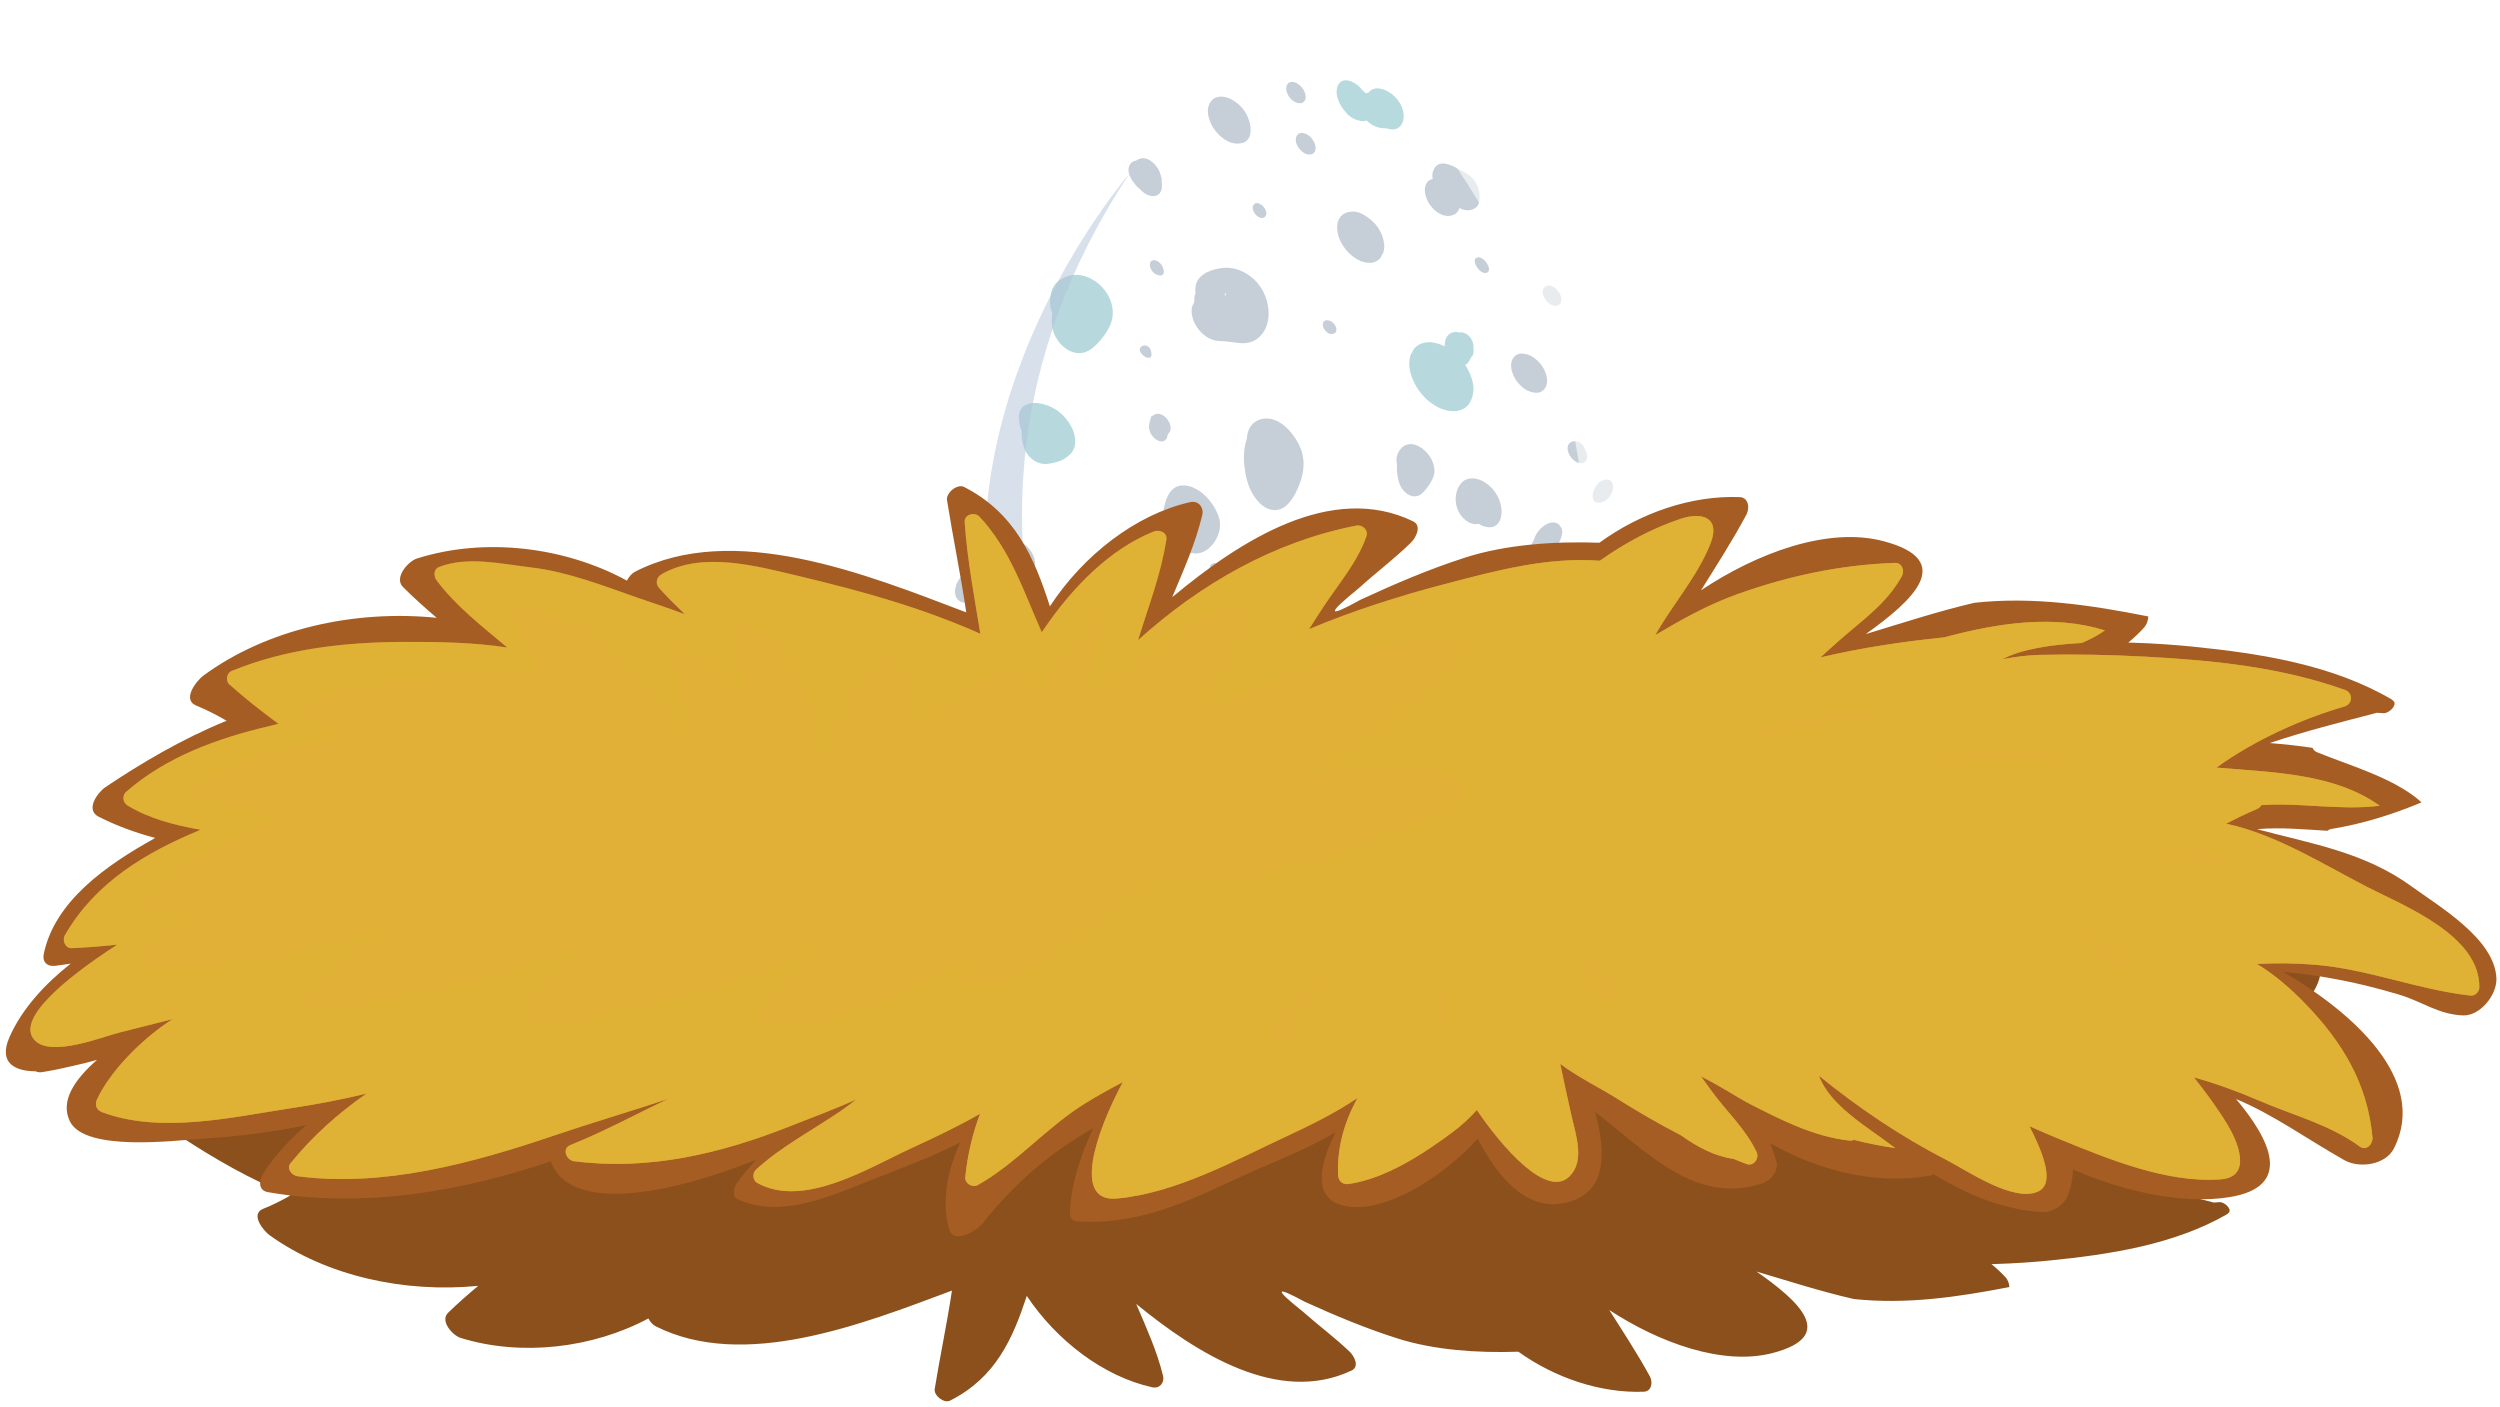 <svg width="215" height="121" viewBox="0 0 215 121" fill="none" xmlns="http://www.w3.org/2000/svg">
<g filter="url(#filter0_d_221_385)">
<path d="M142.509 48.615C143.16 68.502 129.921 85.069 112.935 85.625C95.951 86.182 81.655 70.511 81.004 50.629C80.354 30.739 93.151 0.565 110.134 0.008C127.122 -0.548 141.862 28.73 142.509 48.615Z" fill="white"/>
<path opacity="0.3" d="M110.134 0.008C93.151 0.565 80.354 30.739 81.004 50.629C81.654 70.511 95.951 86.182 112.935 85.625C129.921 85.069 143.161 68.502 142.509 48.615C141.862 28.73 127.122 -0.548 110.134 0.008ZM108.419 70.37C94.658 70.819 83.118 59.419 82.645 44.908C82.169 30.397 92.613 8.341 106.374 7.89C120.13 7.44 131.994 28.768 132.47 43.278C132.944 57.792 122.175 69.917 108.419 70.37Z" fill="white"/>
<path opacity="0.5" d="M87.461 55.854C88.975 58.864 91.42 62.384 95.29 65.092C95.29 65.092 92.223 61.32 90.092 54.719C89.22 55.11 88.344 55.491 87.461 55.854Z" fill="#B1C2D9"/>
<g opacity="0.7">
<path opacity="0.4" d="M86.907 55.33C86.728 54.904 86.493 54.749 86.147 54.515C85.737 54.234 85.126 54.141 84.662 54.088C83.939 54.006 83.26 54.371 82.846 55.028C82.525 55.535 82.398 56.309 82.49 56.994C82.258 57.766 82.144 58.826 82.876 59.22C83.353 59.481 84.022 59.393 84.504 59.233C85.552 58.886 86.416 58.078 86.853 56.937C87.034 56.462 87.118 55.823 86.907 55.33Z" fill="#007C8B"/>
<path opacity="0.4" d="M95.138 56.096C95.097 56.031 95.047 55.97 95.001 55.908C94.99 55.884 94.981 55.861 94.971 55.836C94.96 55.771 94.945 55.706 94.913 55.651C94.734 55.323 94.419 55.306 94.128 55.46C93.85 55.607 93.618 55.882 93.511 56.205C93.507 56.204 93.507 56.204 93.505 56.204C93.501 56.226 93.495 56.242 93.49 56.262C93.488 56.269 93.488 56.275 93.484 56.282C93.442 56.45 93.411 56.61 93.442 56.79C93.459 56.905 93.49 57.028 93.539 57.134C93.544 57.142 93.549 57.154 93.554 57.162C93.577 57.261 93.606 57.36 93.635 57.456C93.676 57.587 93.775 57.64 93.886 57.648C93.921 57.678 93.958 57.708 94.003 57.726C94.126 57.773 94.249 57.779 94.372 57.743C94.769 57.659 95.068 57.294 95.22 56.894C95.273 56.749 95.295 56.598 95.287 56.446C95.277 56.308 95.227 56.191 95.138 56.096Z" fill="#355675"/>
<path opacity="0.4" d="M96.377 45.65C96.23 45.529 96.071 45.434 95.918 45.372C95.123 45.033 94.122 46.079 94.057 46.929C93.938 48.345 94.167 51.532 95.977 51.478C97.369 51.435 98.684 49.811 98.959 48.38C99.238 46.909 97.67 45.124 96.377 45.65Z" fill="#355675"/>
<path opacity="0.4" d="M94.057 62.884C94.041 62.41 93.508 62.667 93.346 62.842C93.329 62.866 93.307 62.888 93.288 62.909C92.517 63.765 94.098 64.128 94.061 62.955C94.06 62.929 94.057 62.907 94.057 62.884Z" fill="#355675"/>
<path opacity="0.4" d="M105.977 50.819C105.61 50.053 105.008 49.069 104.201 48.88C103.149 48.634 102.313 49.538 101.873 50.514C101.325 51.731 101.191 53.778 101.747 55.069C101.769 55.209 101.801 55.354 101.837 55.505C102.103 56.506 102.984 56.881 103.825 56.715C104.962 56.493 105.979 55.104 106.34 53.954C106.675 52.871 106.448 51.797 105.977 50.819Z" fill="#355675"/>
<path opacity="0.4" d="M110.035 63.837C109.982 63.699 109.885 63.667 109.764 63.645C109.732 63.641 109.701 63.632 109.668 63.627C109.539 63.598 109.366 63.7 109.27 63.783C109.137 63.891 109.026 64.042 108.966 64.215C108.922 64.348 108.9 64.508 108.953 64.645C109.03 64.827 109.209 64.872 109.368 64.832C109.406 64.824 109.439 64.814 109.475 64.806C109.722 64.746 109.933 64.513 110.026 64.257C110.069 64.124 110.089 63.968 110.035 63.837Z" fill="#355675"/>
<path opacity="0.4" d="M117.076 50.042C116.844 49.76 116.491 49.37 116.155 49.271C115.403 49.05 114.706 49.827 114.56 50.604C114.463 51.12 114.444 51.62 114.506 52.125C114.46 52.396 114.477 52.671 114.596 52.919C115.508 54.822 117.742 53.06 117.691 51.366C117.679 50.852 117.368 50.406 117.076 50.042Z" fill="#355675"/>
<path opacity="0.4" d="M108.785 46.553C108.779 46.529 108.777 46.504 108.77 46.477C108.791 46.316 108.768 46.153 108.658 46.035C108.496 45.861 108.245 45.903 108.062 46.001C107.825 46.123 107.623 46.362 107.525 46.642C107.451 46.856 107.435 47.124 107.595 47.303C107.709 47.432 107.859 47.452 108.009 47.48C108.207 47.516 108.432 47.334 108.555 47.187C108.681 47.038 108.828 46.77 108.785 46.553Z" fill="#355675"/>
<path opacity="0.4" d="M84.702 45.388C84.696 45.378 84.689 45.366 84.686 45.354C84.6 45.154 84.465 45.013 84.282 44.929C84.084 44.855 83.883 44.845 83.681 44.901C83.436 44.929 83.162 45.14 82.963 45.279C82.764 45.416 82.536 45.72 82.409 45.934C82.276 46.159 82.193 46.402 82.147 46.665C82.108 46.915 82.136 47.072 82.207 47.309C82.237 47.402 82.311 47.477 82.364 47.556C82.392 47.598 82.432 47.626 82.471 47.652C82.683 47.848 83.027 47.856 83.267 47.798C83.536 47.73 83.734 47.582 83.961 47.421C84.275 47.2 84.538 46.789 84.673 46.408C84.777 46.111 84.845 45.69 84.702 45.388Z" fill="#355675"/>
<path opacity="0.4" d="M98.991 43.085C98.949 43.062 98.905 43.053 98.862 43.046C98.84 43.04 98.822 43.032 98.8 43.029C98.623 43.008 98.41 43.116 98.281 43.236C98.071 43.423 97.885 43.679 97.844 43.99C97.817 44.201 97.853 44.344 97.972 44.509C98.07 44.645 98.289 44.655 98.422 44.616C98.434 44.612 98.44 44.609 98.449 44.607C98.781 44.508 99.059 44.225 99.187 43.868C99.233 43.745 99.25 43.611 99.24 43.478C99.224 43.284 99.135 43.178 98.991 43.085Z" fill="#355675"/>
<path opacity="0.4" d="M90.674 66.719C90.611 66.046 90.132 65.455 89.7 65.028C89.451 64.781 89.136 64.535 88.805 64.449C88.159 64.281 87.501 64.696 87.15 65.3C87.079 65.418 86.879 65.832 87.078 65.448C86.951 65.694 86.957 65.707 86.891 65.971C86.856 66.104 86.865 66.249 86.864 66.388C86.858 66.581 86.891 66.782 86.934 66.977C86.909 67.049 86.888 67.128 86.865 67.213C86.784 67.564 86.847 67.983 86.957 68.32C87.147 68.885 87.656 69.166 88.15 69.255C89.398 69.485 90.802 68.159 90.674 66.719Z" fill="#007C8B"/>
<path opacity="0.4" d="M95.495 69.701C95.364 69.565 95.187 69.613 95.041 69.675C95.005 69.691 94.971 69.708 94.934 69.722C94.725 69.814 94.547 70.055 94.467 70.283C94.402 70.464 94.385 70.713 94.524 70.861C94.854 71.207 95.416 70.692 95.514 70.33C95.524 70.29 95.537 70.248 95.547 70.208C95.594 70.04 95.627 69.842 95.495 69.701Z" fill="#355675"/>
<path opacity="0.4" d="M95.653 75.084C95.65 75.058 95.65 75.031 95.647 75.005C95.647 75.002 95.647 75.001 95.647 75.001C95.679 74.457 95.501 73.936 94.94 73.91C94.431 73.885 94.028 74.218 93.705 74.621C93.622 74.686 93.545 74.763 93.474 74.847C93.4 74.938 93.332 75.041 93.271 75.154C93.243 75.197 93.211 75.245 93.174 75.302C93.082 75.434 93.02 75.591 92.959 75.743C92.777 76.169 92.842 76.766 93.27 76.969C93.374 77.02 93.473 77.043 93.572 77.052C93.699 77.141 93.855 77.195 94.027 77.213C94.753 77.294 95.468 76.421 95.604 75.677C95.653 75.483 95.674 75.299 95.653 75.084Z" fill="#355675"/>
<path opacity="0.4" d="M104.653 74.17C104.655 74.18 104.656 74.191 104.659 74.204C104.626 74.109 104.567 74.048 104.482 74.019C104.493 74.019 104.504 74.021 104.513 74.019C104.275 73.873 103.96 74.09 103.799 74.281C103.624 74.491 103.438 74.931 103.673 75.18C103.912 75.431 104.289 75.191 104.467 74.98C104.624 74.792 104.799 74.428 104.653 74.17Z" fill="#355675"/>
<path opacity="0.4" d="M102.699 78.69L102.686 78.567C102.625 78.029 102.288 77.667 101.803 77.637L101.649 77.626C100.791 77.571 99.967 78.315 99.528 79.077C99.153 79.738 98.893 80.783 99.473 81.416C99.482 81.424 99.485 81.431 99.492 81.438C99.923 81.905 100.616 81.786 101.099 81.53C101.723 81.199 102.322 80.539 102.548 79.795C102.664 79.423 102.745 79.085 102.699 78.69Z" fill="#355675"/>
<path opacity="0.4" d="M103.455 63.824C102.365 62.889 101.253 63.571 100.068 63.648C99.237 63.7 98.539 64.219 98.093 65.002C97.719 65.651 97.556 66.547 98.009 67.111C98.018 67.148 98.023 67.18 98.023 67.183C98.033 67.291 98.046 67.391 98.055 67.495C98.066 67.653 98.109 67.775 98.172 67.871C98.16 68.096 98.172 68.323 98.229 68.531C98.51 69.599 99.803 69.874 100.644 69.915C102.109 69.989 103.619 68.873 104.123 67.325C104.513 66.133 104.428 64.66 103.455 63.824ZM100.653 67.51C100.702 67.549 100.744 67.573 100.728 67.54C100.877 67.826 100.697 67.772 100.653 67.51Z" fill="#355675"/>
<path opacity="0.4" d="M115.573 65.674C115.566 65.66 115.556 65.648 115.549 65.636C115.542 65.623 115.536 65.614 115.53 65.602C115.449 65.474 115.366 65.345 115.282 65.214C115.056 64.989 114.791 64.873 114.487 64.867C113.749 64.834 113.043 65.323 112.554 65.905C112.07 66.486 111.675 67.31 111.752 68.135C111.781 68.473 111.898 68.762 112.113 69.001C112.339 69.226 112.604 69.342 112.905 69.351C113.679 69.474 114.386 68.883 114.903 68.327C115.291 67.911 115.581 67.272 115.667 66.677C115.722 66.331 115.692 65.994 115.573 65.674Z" fill="#355675"/>
<g opacity="0.4">
<path d="M109.253 79.461C109.19 79.304 109.079 79.224 108.952 79.18C108.488 79.047 108.081 79.424 107.829 79.821C107.673 80.066 107.579 80.452 107.698 80.74C107.806 81.003 108.104 81.12 108.344 81.029C108.526 80.96 108.61 80.936 108.768 80.806C108.978 80.633 109.116 80.412 109.229 80.151C109.231 80.147 109.231 80.143 109.236 80.136C109.302 79.922 109.343 79.677 109.253 79.461Z" fill="#355675"/>
<path d="M108.951 79.18H108.953C108.967 79.183 108.976 79.183 108.986 79.188C108.975 79.184 108.963 79.181 108.951 79.18Z" fill="#355675"/>
<path d="M108.805 79.145C108.854 79.156 108.901 79.168 108.951 79.178C108.907 79.163 108.862 79.156 108.811 79.147C108.811 79.147 108.807 79.147 108.805 79.145Z" fill="#355675"/>
</g>
<path opacity="0.4" d="M123.177 47.131C123.026 46.389 122.542 46.023 121.861 46.197C121.613 46.258 121.383 46.373 121.175 46.522C121.041 46.491 120.897 46.49 120.758 46.523C120.066 46.699 119.512 47.411 119.376 48.178C119.193 49.209 119.72 50.468 120.772 50.459C122.163 50.449 123.492 48.685 123.177 47.131Z" fill="#355675"/>
<path opacity="0.4" d="M123.157 68.001C122.562 68.018 121.898 69.413 122.669 69.387C123.264 69.368 123.926 67.978 123.157 68.001Z" fill="#355675"/>
<path opacity="0.4" d="M115.46 73.305C115.292 72.754 114.651 72.623 114.221 72.747C114.05 72.793 113.893 72.86 113.738 72.944C113.697 72.813 113.633 72.695 113.542 72.601C113.427 72.479 113.284 72.41 113.132 72.38C112.819 72.264 112.428 72.344 112.151 72.493C111.894 72.632 111.671 72.818 111.474 73.053C111.384 73.181 111.296 73.311 111.205 73.438C111.059 73.689 110.964 73.959 110.919 74.252C110.912 74.281 110.905 74.313 110.899 74.34C110.807 74.763 110.98 75.408 111.406 75.534C111.485 75.557 111.553 75.576 111.615 75.591C111.585 75.825 111.607 76.063 111.702 76.279C112.167 77.345 113.285 76.727 113.986 76.22C114.027 76.2 114.074 76.182 114.118 76.154C114.173 76.12 114.224 76.086 114.275 76.05C114.4 75.986 114.523 75.904 114.637 75.81C115.373 75.293 115.738 74.218 115.46 73.305Z" fill="#355675"/>
<path opacity="0.4" d="M133.745 57.636C133.603 57.298 133.278 57.06 132.941 57.069C132.517 57.085 132.151 57.236 131.812 57.515C131.435 57.821 131.127 58.247 130.957 58.733C130.824 59.113 130.764 59.57 130.924 59.956C131.061 60.294 131.39 60.534 131.722 60.523C132.148 60.508 132.517 60.36 132.858 60.078C133.231 59.77 133.54 59.346 133.71 58.86C133.841 58.481 133.902 58.021 133.745 57.636Z" fill="#355675"/>
<path opacity="0.4" d="M130.386 51.137C129.849 51.113 129.327 51.712 129.248 52.28C129.247 52.293 129.244 52.302 129.244 52.31C129.202 52.596 129.289 52.878 129.537 53.001C129.762 53.113 130.041 53.083 130.256 52.963C130.444 52.861 130.598 52.684 130.674 52.464C130.689 52.421 130.703 52.37 130.711 52.318C130.745 52.255 130.774 52.186 130.804 52.112C130.958 51.708 130.845 51.158 130.386 51.137Z" fill="#355675"/>
<path opacity="0.4" d="M141.535 48.931C141.39 48.578 141.05 48.328 140.699 48.339C140.261 48.355 139.873 48.511 139.516 48.806C139.128 49.126 138.805 49.568 138.628 50.076C138.489 50.47 138.425 50.947 138.591 51.352C138.736 51.706 139.076 51.955 139.428 51.943C139.867 51.929 140.253 51.77 140.609 51.478C140.999 51.159 141.322 50.712 141.501 50.206C141.638 49.813 141.701 49.334 141.535 48.931Z" fill="#355675"/>
<path opacity="0.4" d="M138.831 62.561C138.696 62.333 138.403 62.356 138.207 62.462C137.978 62.581 137.816 62.784 137.716 63.03C137.701 63.057 137.683 63.084 137.667 63.107C137.459 63.448 137.384 64.025 137.787 64.23L137.808 64.24C137.973 64.326 138.194 64.263 138.349 64.182C138.57 64.065 138.721 63.883 138.865 63.665C138.873 63.655 138.88 63.643 138.885 63.634C139.005 63.453 139.075 63.185 139.054 62.957C139.038 62.768 138.958 62.655 138.831 62.561Z" fill="#355675"/>
<path opacity="0.4" d="M133.637 69.261C132.965 69.282 132.377 69.836 132.135 70.523C131.949 71.048 132.052 71.902 132.714 71.878C133.385 71.857 133.974 71.303 134.219 70.618C134.402 70.092 134.303 69.241 133.637 69.261Z" fill="#355675"/>
<path opacity="0.4" d="M128.724 74.009C128.695 73.919 128.636 73.835 128.59 73.743C128.582 73.611 128.561 73.497 128.51 73.311C128.472 73.171 128.402 73.071 128.31 73.001C128.425 72.749 128.508 72.487 128.55 72.205C128.609 71.811 128.566 71.647 128.459 71.278C128.35 71.013 128.172 70.829 127.93 70.72C127.502 70.535 127.106 70.689 126.704 70.853C126.327 71.005 126.046 71.294 125.799 71.623C125.19 72.111 124.704 73.066 124.782 73.909C124.789 73.966 124.8 74.026 124.812 74.084C124.817 74.112 124.827 74.143 124.833 74.173C124.839 74.189 124.839 74.207 124.847 74.224C124.893 74.366 124.961 74.5 125.056 74.615C125.058 74.616 125.063 74.62 125.063 74.622C125.073 74.636 125.085 74.651 125.095 74.666C125.108 74.677 125.12 74.683 125.131 74.697C125.164 74.725 125.197 74.755 125.235 74.78C125.246 74.791 125.261 74.801 125.274 74.809C125.319 74.839 125.364 74.864 125.415 74.885C125.421 74.887 125.43 74.889 125.438 74.893C125.454 74.9 125.468 74.903 125.488 74.91C125.533 74.926 125.578 74.938 125.623 74.947C125.641 74.952 125.658 74.954 125.675 74.956C125.725 74.967 125.773 74.968 125.823 74.969C125.765 75.184 125.719 75.408 125.676 75.629C125.663 75.804 125.661 75.979 125.663 76.158C125.667 76.489 125.837 76.673 125.997 76.921C126.287 77.382 127.07 77.198 127.422 77.014C127.986 76.718 128.471 76.118 128.701 75.469C128.867 74.983 128.885 74.506 128.724 74.009Z" fill="#355675"/>
<path opacity="0.4" d="M129.533 65.268C129.532 65.253 129.528 65.237 129.526 65.221C129.476 64.959 129.357 64.833 129.12 64.796L129.078 64.79C128.493 64.698 127.606 65.856 128.143 66.421C128.675 66.981 129.653 65.917 129.533 65.268Z" fill="#355675"/>
<path opacity="0.4" d="M121.535 60.913C121.52 60.898 121.504 60.887 121.491 60.875C121.425 60.755 121.351 60.645 121.274 60.536C121.208 60.411 121.113 60.319 120.987 60.263C120.962 60.254 120.938 60.246 120.911 60.24C120.919 60.231 120.927 60.22 120.931 60.209C121.203 59.752 121.377 59.25 121.464 58.709C121.581 58.012 121.42 57.372 120.978 56.8C120.829 56.633 120.653 56.516 120.46 56.448C119.989 56.268 119.664 56.298 119.181 56.395C118.689 56.53 118.244 56.767 117.841 57.107C117.185 57.643 116.647 58.388 116.348 59.24C116.113 59.902 116.008 60.707 116.285 61.382C116.397 61.559 116.508 61.732 116.62 61.905C116.927 62.209 117.283 62.366 117.691 62.377C118.09 62.444 118.752 62.229 119.099 62.033C119.157 62.003 119.214 61.964 119.275 61.928C119.261 62.098 119.295 62.253 119.341 62.421C119.381 62.579 119.475 62.72 119.576 62.842C119.727 63.026 119.936 63.074 120.145 63.112C120.291 63.137 120.442 63.103 120.588 63.04C120.619 63.051 120.651 63.054 120.683 63.055C120.889 63.065 121.091 62.966 121.252 62.833C121.559 62.579 121.722 62.225 121.735 61.799C121.738 61.717 121.732 61.635 121.721 61.555C121.741 61.312 121.703 61.062 121.535 60.913Z" fill="#007C8B"/>
<g opacity="0.4">
<path d="M117.028 81.824C116.973 81.421 116.798 81.073 116.445 80.919C116.118 80.777 115.816 80.851 115.509 80.966C115.534 80.968 115.578 80.97 115.651 80.967C115.593 80.97 115.535 80.971 115.475 80.977C115.418 81 115.361 81.022 115.305 81.043C115.372 81.016 115.422 80.994 115.459 80.978C115.447 80.979 115.434 80.979 115.419 80.98C115.079 81.011 114.781 81.06 114.467 81.237C114.236 81.367 114.015 81.549 113.827 81.764C113.497 81.65 113.156 81.792 112.85 81.92C112.411 82.106 112.05 82.589 111.793 83.011C111.502 83.49 111.269 84.293 111.527 84.856C111.941 85.752 112.984 85.194 113.428 84.662C113.491 84.586 113.552 84.506 113.609 84.419C113.707 84.325 113.797 84.22 113.881 84.108C113.963 84.12 114.046 84.126 114.132 84.123C114.622 84.717 115.447 84.426 116.004 84.001C116.608 83.536 117.139 82.685 117.028 81.824Z" fill="#007C8B"/>
<path d="M115.494 80.961C115.427 80.938 115.645 80.886 115.494 80.961V80.961Z" fill="#355675"/>
<path d="M115.507 80.966C115.502 80.962 115.496 80.962 115.491 80.961C115.483 80.966 115.47 80.97 115.457 80.978C115.464 80.977 115.468 80.977 115.473 80.977C115.484 80.971 115.496 80.967 115.507 80.966Z" fill="#355675"/>
</g>
<path opacity="0.4" d="M122.484 79.437C121.846 79.459 121.137 80.947 121.961 80.918C122.596 80.897 123.306 79.41 122.484 79.437Z" fill="#355675"/>
<g opacity="0.4">
<path d="M108.896 83.186L108.9 83.175L108.898 83.184L108.896 83.186Z" fill="#355675"/>
<path d="M108.928 82.522C108.877 82.404 108.798 82.318 108.686 82.271C108.576 82.201 108.403 82.221 108.281 82.255C107.89 82.363 107.558 82.715 107.411 83.136C107.31 83.422 107.31 83.719 107.496 83.958C107.675 84.186 108.039 84.107 108.244 83.988C108.368 83.919 108.476 83.824 108.576 83.722C108.576 83.722 108.576 83.72 108.578 83.72C108.709 83.58 108.816 83.415 108.885 83.227C108.89 83.211 108.893 83.199 108.898 83.184C108.894 83.184 108.894 83.189 108.894 83.189L108.898 83.184V83.183L108.9 83.182C108.928 83.11 108.947 83.03 108.966 82.925C108.988 82.787 108.975 82.653 108.928 82.522Z" fill="#355675"/>
</g>
<path opacity="0.4" d="M139.888 56.005C139.857 55.868 139.822 55.734 139.792 55.599C139.687 55.345 139.514 55.166 139.281 55.062C139.027 54.966 138.772 54.953 138.511 55.027C138.207 55.11 137.929 55.256 137.675 55.469C137.522 55.62 137.367 55.769 137.22 55.924C136.781 56.39 136.455 57.178 136.522 57.864C136.579 58.473 136.982 58.896 137.524 58.922C138.168 58.952 138.785 58.525 139.207 58.019C139.447 57.732 139.635 57.409 139.767 57.045C139.881 56.734 139.928 56.411 139.905 56.079C139.9 56.052 139.892 56.028 139.888 56.005Z" fill="#007C8B"/>
<path opacity="0.4" d="M134.285 41.414C134.161 41.219 134.1 41.087 133.89 40.995C133.341 40.757 132.704 41.195 132.34 41.627C132.134 41.873 132.001 42.139 131.91 42.446C131.844 42.55 131.8 42.613 131.907 42.46L131.909 42.463C131.821 42.58 131.747 42.707 131.694 42.853C131.608 43.1 131.559 43.516 131.78 43.707C132.138 44.016 132.548 43.92 132.925 43.723C133.262 43.636 133.566 43.354 133.795 43.089C133.964 42.891 134.143 42.59 134.227 42.327C134.261 42.246 134.284 42.162 134.296 42.081C134.367 41.851 134.398 41.601 134.285 41.414Z" fill="#355675"/>
<g opacity="0.4">
<path d="M138.405 37.279C138.405 37.279 138.403 37.276 138.4 37.276C138.036 37.13 137.574 37.38 137.346 37.697C137.214 37.88 137.108 38.029 137.032 38.257C136.943 38.529 136.91 38.879 137.122 39.1C137.284 39.275 137.502 39.271 137.701 39.21H137.7L137.704 39.209C137.713 39.207 137.721 39.207 137.729 39.203C137.723 39.203 137.719 39.203 137.715 39.207C137.737 39.198 137.763 39.192 137.783 39.182C137.912 39.15 138.035 39.095 138.148 38.991C138.352 38.806 138.577 38.563 138.656 38.27C138.715 38.112 138.736 37.947 138.724 37.776C138.706 37.561 138.594 37.356 138.405 37.279Z" fill="#355675"/>
<path d="M137.707 39.209L137.7 39.21L137.695 39.214L137.707 39.209Z" fill="#355675"/>
<path d="M137.701 39.21L137.704 39.209L137.701 39.21Z" fill="#355675"/>
</g>
</g>
<g opacity="0.7">
<path opacity="0.4" d="M92.23 32.893C91.722 31.785 90.805 31.035 89.734 30.757C89.246 30.628 88.57 30.586 88.111 30.875C87.409 31.317 87.593 32.367 87.871 33.121C87.826 33.81 88.004 34.575 88.355 35.061C88.811 35.689 89.51 36.008 90.228 35.879C90.689 35.795 91.29 35.664 91.684 35.357C92.016 35.1 92.236 34.932 92.391 34.494C92.564 33.985 92.442 33.356 92.23 32.893Z" fill="#007C8B"/>
<path opacity="0.4" d="M100.554 33.191C100.514 33.26 100.47 33.324 100.429 33.387C100.418 33.41 100.411 33.436 100.402 33.458C100.398 33.523 100.386 33.591 100.361 33.649C100.202 33.989 99.887 34.024 99.587 33.889C99.299 33.765 99.052 33.502 98.922 33.186C98.917 33.186 98.917 33.187 98.915 33.19C98.911 33.171 98.905 33.152 98.898 33.132C98.897 33.126 98.894 33.117 98.89 33.107C98.838 32.945 98.797 32.788 98.812 32.61C98.828 32.494 98.85 32.367 98.89 32.258C98.894 32.248 98.899 32.24 98.904 32.232C98.917 32.13 98.942 32.029 98.966 31.93C98.996 31.795 99.092 31.736 99.202 31.725C99.236 31.692 99.27 31.661 99.317 31.637C99.435 31.584 99.553 31.57 99.683 31.596C100.084 31.655 100.406 31.997 100.582 32.388C100.646 32.529 100.678 32.677 100.678 32.831C100.675 32.972 100.634 33.091 100.554 33.191Z" fill="#355675"/>
<path opacity="0.4" d="M102.469 43.538C102.331 43.662 102.178 43.766 102.031 43.841C101.258 44.231 100.194 43.254 100.069 42.412C99.862 41.008 99.879 37.808 101.689 37.745C103.082 37.695 104.501 39.231 104.865 40.64C105.241 42.091 103.796 43.974 102.469 43.538Z" fill="#355675"/>
<path opacity="0.4" d="M99.028 26.487C99.043 26.965 98.495 26.741 98.323 26.574C98.302 26.553 98.28 26.535 98.26 26.514C97.431 25.706 98.989 25.242 99.026 26.42C99.028 26.442 99.026 26.465 99.028 26.487Z" fill="#355675"/>
<path opacity="0.4" d="M111.869 34.598C111.437 33.474 110.335 32.153 109.181 32.006C108.332 31.897 107.477 32.326 107.279 33.348C107.25 33.498 107.23 33.643 107.214 33.785C106.745 35.109 107.016 37.143 107.641 38.324C108.14 39.268 109.037 40.117 110.068 39.8C110.862 39.559 111.399 38.538 111.713 37.752C112.121 36.741 112.279 35.651 111.869 34.598Z" fill="#355675"/>
<path opacity="0.4" d="M114.91 24.492C114.864 24.632 114.768 24.671 114.652 24.703C114.621 24.713 114.589 24.72 114.556 24.729C114.429 24.766 114.252 24.671 114.148 24.599C114.011 24.496 113.891 24.357 113.82 24.187C113.763 24.057 113.734 23.898 113.781 23.757C113.843 23.571 114.019 23.516 114.179 23.545C114.214 23.549 114.251 23.557 114.287 23.566C114.538 23.611 114.765 23.827 114.869 24.077C114.924 24.205 114.959 24.357 114.91 24.492Z" fill="#355675"/>
<path opacity="0.4" d="M122.837 37.801C122.625 38.097 122.295 38.51 121.971 38.632C121.23 38.896 120.484 38.17 120.287 37.404C120.159 36.894 120.105 36.398 120.137 35.89C120.076 35.623 120.071 35.346 120.175 35.091C120.961 33.132 123.302 34.745 123.366 36.437C123.384 36.95 123.106 37.419 122.837 37.801Z" fill="#355675"/>
<path opacity="0.4" d="M114.525 41.208C114.39 41.067 114.152 40.902 113.96 40.95C113.811 40.989 113.663 41.016 113.556 41.154C113.408 41.343 113.444 41.605 113.532 41.815C113.647 42.088 113.862 42.31 114.109 42.422C114.296 42.508 114.549 42.531 114.698 42.351C114.802 42.224 114.815 42.058 114.786 41.897C114.788 41.874 114.788 41.848 114.791 41.824C114.821 41.603 114.658 41.348 114.525 41.208Z" fill="#355675"/>
<path opacity="0.4" d="M88.96 44.792C88.957 44.803 88.95 44.816 88.944 44.828C88.874 45.033 88.751 45.181 88.573 45.275C88.379 45.364 88.18 45.388 87.974 45.343C87.728 45.333 87.439 45.139 87.233 45.017C87.026 44.889 86.778 44.605 86.638 44.395C86.493 44.182 86.391 43.946 86.331 43.681C86.27 43.435 86.293 43.279 86.347 43.038C86.37 42.941 86.436 42.861 86.487 42.779C86.513 42.737 86.552 42.706 86.588 42.675C86.787 42.469 87.127 42.437 87.371 42.481C87.644 42.532 87.853 42.667 88.094 42.812C88.419 43.01 88.707 43.407 88.865 43.776C88.989 44.063 89.087 44.48 88.96 44.792Z" fill="#355675"/>
<path opacity="0.4" d="M105.47 45.514C105.47 45.379 105.446 45.25 105.391 45.129C105.241 44.778 104.944 44.518 104.605 44.439C104.598 44.436 104.59 44.436 104.581 44.433C104.447 44.401 104.226 44.426 104.138 44.566C104.029 44.74 104.001 44.887 104.045 45.096C104.102 45.402 104.307 45.644 104.525 45.82C104.667 45.929 104.885 46.023 105.059 45.991C105.084 45.987 105.099 45.976 105.121 45.971C105.164 45.962 105.206 45.95 105.247 45.923C105.385 45.825 105.467 45.71 105.47 45.514Z" fill="#355675"/>
<path opacity="0.4" d="M91.983 19.702C91.308 19.87 90.628 20.304 90.418 21.1C90.292 21.579 90.244 22.163 90.392 22.647C90.428 22.757 90.463 22.862 90.505 22.964C90.463 23.235 90.439 23.516 90.463 23.787C90.478 23.975 90.479 24.176 90.538 24.358C90.653 24.718 90.648 24.736 90.844 25.065C90.536 24.55 90.848 25.103 90.959 25.262C91.495 26.068 92.449 26.583 93.328 26.286C93.775 26.139 94.185 25.77 94.512 25.405C95.075 24.774 95.678 23.915 95.703 22.978C95.755 20.971 93.689 19.267 91.983 19.702Z" fill="#007C8B"/>
<path opacity="0.4" d="M100.019 19.592C99.897 19.738 99.715 19.702 99.566 19.646C99.532 19.635 99.492 19.623 99.457 19.61C99.241 19.534 99.046 19.303 98.95 19.082C98.876 18.902 98.842 18.657 98.972 18.497C99.276 18.131 99.87 18.611 99.992 18.962C100.008 19.004 100.023 19.043 100.035 19.084C100.093 19.248 100.139 19.444 100.019 19.592Z" fill="#355675"/>
<path opacity="0.4" d="M99.823 11.051C99.642 10.316 98.867 9.492 98.149 9.622C97.977 9.654 97.831 9.718 97.704 9.811C97.607 9.826 97.509 9.86 97.409 9.916C96.996 10.142 96.97 10.746 97.178 11.159C97.254 11.306 97.32 11.459 97.424 11.585C97.463 11.64 97.5 11.686 97.529 11.726C97.596 11.834 97.673 11.936 97.754 12.018C97.828 12.097 97.91 12.168 97.996 12.233C98.345 12.609 98.769 12.915 99.276 12.858C99.836 12.797 99.979 12.263 99.911 11.722C99.911 11.722 99.911 11.72 99.908 11.719C99.911 11.693 99.908 11.668 99.911 11.64C99.918 11.427 99.884 11.242 99.823 11.051Z" fill="#355675"/>
<path opacity="0.4" d="M108.866 14.536C108.866 14.522 108.866 14.513 108.868 14.499C108.844 14.598 108.788 14.665 108.704 14.696C108.716 14.695 108.723 14.694 108.736 14.694C108.507 14.854 108.18 14.658 108.008 14.48C107.818 14.281 107.603 13.855 107.823 13.587C108.043 13.325 108.436 13.539 108.627 13.739C108.798 13.917 108.994 14.27 108.866 14.536Z" fill="#355675"/>
<path opacity="0.4" d="M107.551 7.214L107.546 7.335C107.519 7.877 107.207 8.258 106.727 8.318L106.574 8.34C105.717 8.449 104.849 7.762 104.364 7.029C103.943 6.393 103.62 5.372 104.154 4.701C104.16 4.693 104.167 4.686 104.171 4.68C104.569 4.18 105.27 4.259 105.771 4.481C106.414 4.772 107.054 5.39 107.332 6.119C107.466 6.481 107.57 6.812 107.551 7.214Z" fill="#355675"/>
<path opacity="0.4" d="M108.786 21.399C108.179 19.885 106.604 18.872 105.147 19.041C104.304 19.137 103.036 19.496 102.825 20.578C102.786 20.792 102.786 21.016 102.815 21.242C102.756 21.34 102.721 21.468 102.718 21.623C102.718 21.73 102.711 21.831 102.708 21.938C102.707 21.941 102.707 21.971 102.699 22.009C102.281 22.603 102.508 23.485 102.92 24.112C103.415 24.86 104.147 25.334 104.982 25.334C106.165 25.334 107.323 25.941 108.347 24.937C109.265 24.039 109.255 22.562 108.786 21.399ZM105.385 21.407C105.394 21.376 105.357 21.401 105.311 21.441C105.338 21.177 105.513 21.11 105.385 21.407Z" fill="#355675"/>
<path opacity="0.4" d="M118.967 17.723C118.96 17.735 118.951 17.749 118.942 17.764C118.938 17.774 118.931 17.786 118.926 17.795C118.853 17.931 118.78 18.065 118.706 18.198C118.493 18.436 118.236 18.57 117.938 18.597C117.202 18.68 116.463 18.235 115.937 17.685C115.417 17.138 114.971 16.34 114.993 15.512C114.995 15.174 115.098 14.875 115.295 14.626C115.507 14.386 115.763 14.252 116.063 14.224C116.828 14.051 117.573 14.594 118.126 15.117C118.539 15.505 118.869 16.122 118.994 16.714C119.074 17.056 119.063 17.392 118.967 17.723Z" fill="#355675"/>
<g opacity="0.4">
<path d="M113.108 8.957C113.057 9.116 112.954 9.203 112.827 9.256C112.374 9.418 111.943 9.068 111.664 8.689C111.493 8.456 111.374 8.078 111.474 7.78C111.565 7.51 111.855 7.377 112.099 7.449C112.285 7.506 112.37 7.524 112.538 7.647C112.759 7.801 112.912 8.015 113.038 8.269C113.041 8.273 113.045 8.28 113.045 8.285C113.128 8.493 113.185 8.733 113.108 8.957Z" fill="#355675"/>
<path d="M112.826 9.257L112.827 9.256C112.839 9.249 112.85 9.249 112.86 9.247C112.849 9.249 112.838 9.255 112.826 9.257Z" fill="#355675"/>
<path d="M112.682 9.297C112.73 9.282 112.776 9.271 112.826 9.257C112.782 9.272 112.738 9.286 112.69 9.296C112.687 9.296 112.687 9.297 112.682 9.297Z" fill="#355675"/>
</g>
<path opacity="0.4" d="M126.499 37.141C125.451 37.204 125.004 38.493 125.257 39.508C125.442 40.268 126.043 40.941 126.745 41.069C126.885 41.096 127.029 41.085 127.161 41.047C127.378 41.183 127.613 41.281 127.862 41.325C128.554 41.454 129.012 41.056 129.115 40.306C129.329 38.733 127.888 37.059 126.499 37.141Z" fill="#355675"/>
<path opacity="0.4" d="M127.731 19.482C127.135 19.499 126.38 18.155 127.154 18.129C127.747 18.112 128.503 19.456 127.731 19.482Z" fill="#355675"/>
<path opacity="0.4" d="M127.193 13.423C127.064 13.982 126.429 14.152 125.997 14.063C125.822 14.026 125.658 13.967 125.5 13.894C125.468 14.026 125.412 14.145 125.328 14.25C125.22 14.38 125.082 14.457 124.932 14.497C124.628 14.631 124.233 14.574 123.946 14.447C123.679 14.327 123.443 14.154 123.234 13.933C123.136 13.81 123.04 13.688 122.939 13.565C122.776 13.326 122.666 13.062 122.599 12.773C122.589 12.745 122.583 12.715 122.574 12.684C122.459 12.265 122.586 11.616 123.002 11.461C123.083 11.432 123.149 11.407 123.21 11.392C123.165 11.158 123.171 10.921 123.251 10.698C123.643 9.606 124.801 10.15 125.533 10.605C125.578 10.623 125.626 10.642 125.668 10.664C125.723 10.696 125.777 10.727 125.836 10.758C125.963 10.816 126.089 10.888 126.206 10.978C126.978 11.442 127.414 12.487 127.193 13.423Z" fill="#355675"/>
<path opacity="0.4" d="M132.982 29.157C132.869 29.502 132.555 29.766 132.223 29.775C131.8 29.788 131.42 29.663 131.062 29.406C130.669 29.124 130.336 28.718 130.135 28.245C129.974 27.876 129.885 27.423 130.018 27.027C130.136 26.681 130.446 26.419 130.781 26.409C131.206 26.395 131.583 26.522 131.941 26.778C132.333 27.06 132.671 27.466 132.87 27.936C133.029 28.306 133.12 28.762 132.982 29.157Z" fill="#355675"/>
<path opacity="0.4" d="M136.399 34.837C136.367 34.767 136.331 34.7 136.294 34.636C136.283 34.585 136.269 34.534 136.25 34.491C136.16 34.282 135.992 34.113 135.802 34.022C135.577 33.917 135.298 33.906 135.083 34.032C134.842 34.172 134.775 34.456 134.831 34.74C134.834 34.749 134.835 34.76 134.838 34.77C134.958 35.334 135.514 35.895 136.05 35.834C136.505 35.785 136.585 35.23 136.399 34.837Z" fill="#355675"/>
<path opacity="0.4" d="M134.273 21.793C134.27 21.809 134.27 21.824 134.266 21.84C134.237 22.104 134.125 22.24 133.89 22.29L133.849 22.297C133.271 22.428 132.31 21.332 132.808 20.731C133.307 20.137 134.35 21.133 134.273 21.793Z" fill="#355675"/>
<path opacity="0.4" d="M126.574 26.662C126.559 26.677 126.547 26.689 126.534 26.701C126.475 26.825 126.411 26.942 126.339 27.052C126.282 27.18 126.194 27.28 126.072 27.345C126.047 27.355 126.024 27.363 125.998 27.372C126.007 27.381 126.014 27.39 126.021 27.399C126.316 27.84 126.529 28.331 126.651 28.863C126.813 29.553 126.693 30.2 126.293 30.802C126.149 30.979 125.983 31.105 125.798 31.189C125.338 31.399 125.011 31.387 124.524 31.322C124.025 31.22 123.562 31.015 123.137 30.703C122.451 30.209 121.862 29.498 121.512 28.672C121.232 28.026 121.075 27.233 121.308 26.535C121.407 26.354 121.506 26.174 121.607 25.992C121.892 25.669 122.238 25.491 122.646 25.453C123.041 25.36 123.712 25.529 124.072 25.703C124.135 25.733 124.194 25.765 124.252 25.799C124.232 25.631 124.255 25.473 124.29 25.3C124.32 25.14 124.406 24.991 124.496 24.866C124.64 24.672 124.841 24.608 125.045 24.558C125.19 24.523 125.346 24.547 125.498 24.599C125.526 24.59 125.556 24.582 125.593 24.578C125.793 24.558 126 24.643 126.17 24.762C126.494 24.997 126.682 25.343 126.723 25.764C126.73 25.846 126.729 25.93 126.721 26.011C126.756 26.25 126.731 26.502 126.574 26.662Z" fill="#007C8B"/>
<g opacity="0.4">
<path d="M120.714 6.088C120.686 6.492 120.535 6.854 120.193 7.029C119.875 7.191 119.57 7.137 119.255 7.045C119.28 7.04 119.324 7.034 119.398 7.032C119.337 7.034 119.279 7.034 119.221 7.034C119.163 7.016 119.104 7 119.047 6.981C119.117 7.002 119.168 7.022 119.209 7.034C119.19 7.034 119.18 7.034 119.167 7.034C118.821 7.029 118.522 6.996 118.201 6.839C117.958 6.726 117.725 6.56 117.525 6.36C117.204 6.493 116.855 6.375 116.543 6.265C116.092 6.107 115.697 5.653 115.417 5.243C115.095 4.783 114.806 4.001 115.027 3.423C115.38 2.501 116.462 2.99 116.938 3.491C117.007 3.562 117.071 3.641 117.132 3.723C117.237 3.809 117.335 3.909 117.428 4.013C117.509 3.997 117.59 3.987 117.677 3.986C118.123 3.361 118.97 3.594 119.551 3.984C120.186 4.405 120.768 5.221 120.714 6.088Z" fill="#007C8B"/>
<path d="M119.239 7.048C119.172 7.076 119.395 7.113 119.239 7.048V7.048Z" fill="#355675"/>
<path d="M119.255 7.045C119.248 7.046 119.247 7.048 119.241 7.048C119.232 7.045 119.221 7.04 119.209 7.034C119.211 7.034 119.219 7.034 119.221 7.034C119.234 7.039 119.245 7.043 119.255 7.045Z" fill="#355675"/>
</g>
<g opacity="0.4">
<path d="M112.182 3.893C112.186 3.898 112.188 3.902 112.19 3.907C112.188 3.902 112.186 3.9 112.184 3.898C112.184 3.893 112.182 3.893 112.182 3.893Z" fill="#355675"/>
<path d="M112.268 4.148C112.244 4.046 112.22 3.968 112.184 3.897C112.184 3.897 112.184 3.893 112.182 3.892C112.175 3.877 112.175 3.865 112.167 3.852C112.089 3.668 111.969 3.51 111.831 3.379C111.829 3.378 111.828 3.377 111.828 3.377C111.721 3.279 111.608 3.197 111.481 3.133C111.27 3.028 110.899 2.977 110.734 3.214C110.562 3.467 110.584 3.76 110.703 4.039C110.879 4.449 111.232 4.778 111.631 4.863C111.752 4.886 111.926 4.895 112.035 4.82C112.14 4.765 112.214 4.675 112.258 4.553C112.297 4.418 112.302 4.286 112.268 4.148Z" fill="#355675"/>
</g>
<path opacity="0.4" d="M140.54 44.621C140.52 44.536 140.494 44.455 140.454 44.378C140.353 44.121 140.158 43.834 139.973 43.647C139.73 43.395 139.406 43.135 139.067 43.071C138.679 42.895 138.262 42.831 137.925 43.161C137.716 43.37 137.793 43.778 137.895 44.019C137.956 44.16 138.04 44.283 138.133 44.394V44.396C138.015 44.25 138.061 44.313 138.136 44.412C138.244 44.711 138.397 44.969 138.617 45.199C139.009 45.606 139.673 46.005 140.204 45.727C140.413 45.623 140.461 45.49 140.57 45.285C140.673 45.094 140.628 44.844 140.54 44.621Z" fill="#355675"/>
</g>
<path opacity="0.6" d="M114.115 0.413C115.513 1.037 116.85 1.785 118.108 2.678C121.006 4.743 123.351 7.494 125.305 10.446C127.94 14.424 130.314 18.56 132.162 22.964C133.915 27.127 135.121 31.442 135.803 35.905C137.036 44.026 136.935 52.62 134.423 60.498C132.018 68.033 127.086 74.887 119.833 78.377C116.41 80.024 112.602 80.866 108.797 80.642C104.78 80.403 100.984 79.001 97.53 76.978C94.378 75.13 91.597 72.727 89.347 69.847C87.135 67.008 85.467 63.805 83.899 60.577C82.961 58.649 82.082 56.676 81.328 54.659C83.632 72.588 97.115 86.143 112.933 85.625C129.919 85.069 143.159 68.502 142.507 48.615C141.911 30.3 129.363 4.025 114.115 0.413Z" fill="white"/>
<path opacity="0.5" d="M89.372 52.226C86.978 42.84 86.213 27.303 97.172 10.887C97.172 10.887 81.767 28.549 85.189 49.481C85.189 49.481 85.454 51.006 86.297 53.215C87.318 52.878 88.343 52.548 89.372 52.226Z" fill="#B1C2D9"/>
</g>
<path d="M199.588 83.358C199.622 82.124 198.322 80.534 197.01 80.587C195.114 80.662 193.862 81.641 192.093 82.159C189.088 83.037 186.179 83.624 183.191 83.862C188.395 80.9 194.4 75.793 191.704 70.555C191.057 69.3 189.041 69.025 187.875 69.674C184.904 71.326 182.448 73.096 179.557 74.279C182.111 71.308 184.081 67.648 178.993 66.868C175.563 66.34 171.122 67.203 167.013 68.965C166.992 68.296 166.871 67.632 166.6 66.978C166.302 66.263 165.436 65.707 164.655 65.751C161.627 65.915 158.848 67.073 156.287 68.609C156.197 68.555 156.108 68.516 156.025 68.502C151.81 67.769 147.491 68.873 143.72 70.93C143.894 70.499 144.057 70.058 144.195 69.579C144.393 68.897 143.788 68.127 143.14 67.919C137.903 66.228 134.218 70.34 130.253 73.296C130.984 70.6 131.243 67.642 128.653 66.654C125.365 65.398 122.867 68.124 121.217 71.285C118.643 68.498 114.414 65.832 111.396 66.153C108.351 66.475 109.018 69.294 110.27 71.763C107.723 70.296 104.912 69.32 102.168 68.044C98.323 66.254 94.699 64.772 90.392 65.043C90.087 65.064 89.82 65.329 89.834 65.636C89.941 67.987 90.684 70.028 91.624 72.073C88.329 70.252 85.56 67.9 83.127 64.894C82.698 64.364 80.895 63.233 80.543 64.499C79.952 66.647 80.407 68.87 81.415 71.007C79.262 69.93 76.955 69.085 74.608 68.184C71.444 66.966 67.659 65.234 64.324 66.692C63.774 66.933 63.997 67.647 64.266 68.002C64.713 68.594 65.183 69.144 65.664 69.675C59.307 67.188 51.828 65.668 50.039 69.255C49.985 69.359 49.95 69.468 49.922 69.582C42.856 67.242 35.345 66.031 28.15 67.254C27.315 67.395 27.489 68.234 27.837 68.752C28.669 69.996 29.797 71.198 31.096 72.306C28.451 71.778 25.752 71.438 22.966 71.275C21.144 71.171 14.096 70.26 12.917 72.587C12.138 74.121 13.259 75.737 14.995 77.233C14.412 77.07 13.822 76.924 13.231 76.799C12.419 76.608 11.6 76.434 10.762 76.306C10.571 76.278 10.407 76.305 10.272 76.37C8.759 76.374 7.38 76.948 8.251 78.924C9.189 81.049 10.997 82.975 12.977 84.495C12.562 84.439 12.149 84.368 11.733 84.329C11.145 84.266 10.777 84.636 10.898 85.216C11.724 89.183 15.699 91.927 19.481 93.975C17.967 94.371 16.501 94.889 15.11 95.587C14.073 96.1 15.041 97.412 15.65 97.814C18.309 99.569 21.546 101.457 24.965 102.816C24.211 103.242 23.441 103.64 22.631 103.958C21.495 104.409 22.656 105.848 23.182 106.226C28.057 109.733 34.77 111.211 41.127 110.583C40.237 111.331 39.36 112.093 38.529 112.905C37.818 113.609 38.923 114.843 39.608 115.058C44.798 116.672 50.959 115.953 55.756 113.389L55.762 113.386C55.908 113.677 56.144 113.936 56.369 114.05C63.949 117.881 74.081 113.907 81.867 110.991C81.446 113.822 80.842 116.626 80.384 119.458C80.295 120.005 81.176 120.718 81.701 120.454C85.629 118.48 87.093 115.129 88.304 111.446C90.856 115.283 94.903 118.381 99.089 119.306C99.733 119.45 100.165 118.905 100.022 118.319C99.489 116.157 98.576 114.164 97.712 112.138C102.971 116.433 109.962 120.828 116.233 117.866C116.952 117.527 116.455 116.611 116.062 116.239C114.785 115.019 113.387 113.988 112.07 112.819C109.569 110.831 109.612 110.539 112.195 111.944C114.846 113.146 117.468 114.251 120.251 115.127C123.323 116.095 127.02 116.371 130.577 116.246C133.745 118.51 137.655 119.824 141.363 119.688C142.061 119.662 142.149 118.852 141.891 118.373C140.816 116.411 139.593 114.544 138.394 112.658C142.665 115.455 148.124 117.472 152.417 116.368C158.105 114.9 154.638 111.851 151.065 109.355C153.793 110.163 156.607 111.072 159.432 111.716C163.968 112.199 168.394 111.54 172.803 110.687C172.796 110.379 172.665 110.054 172.487 109.859C172.1 109.434 171.686 109.059 171.262 108.716C173.337 108.664 175.177 108.511 176.208 108.409C181.4 107.891 186.952 107.055 191.53 104.422C191.589 104.371 191.648 104.316 191.705 104.263C191.918 103.908 191.274 103.377 190.912 103.384C190.74 103.386 190.565 103.413 190.391 103.421C187.61 102.706 184.843 102.029 182.143 101.135C183.24 101.043 184.348 100.937 185.433 100.773C185.496 100.632 185.611 100.51 185.791 100.439C188.223 99.466 191.112 98.671 193.237 97.136C193.436 96.992 193.63 96.826 193.822 96.659C191.598 95.743 189.3 95.04 186.876 94.651C186.749 94.632 186.653 94.578 186.575 94.51C184.76 94.621 182.946 94.79 181.168 94.638C185.328 93.543 189.441 92.906 193.072 90.308C195.177 88.811 199.5 86.341 199.588 83.358Z" fill="#8B501B"/>
<path d="M207.413 76.243C203.355 73.281 198.755 72.558 194.107 71.309C196.094 71.133 198.12 71.325 200.152 71.449C200.235 71.379 200.343 71.315 200.485 71.292C203.197 70.85 205.766 70.047 208.253 69.003C208.036 68.818 207.823 68.626 207.595 68.459C205.22 66.712 201.991 65.802 199.27 64.696C199.072 64.615 198.946 64.474 198.872 64.315C197.66 64.127 196.421 64.005 195.196 63.903C198.215 62.883 201.306 62.11 204.417 61.298C204.611 61.306 204.804 61.332 204.999 61.338C205.405 61.345 206.122 60.742 205.888 60.337C205.821 60.275 205.756 60.215 205.69 60.156C200.573 57.152 194.368 56.198 188.562 55.609C187.407 55.492 185.354 55.319 183.032 55.258C183.507 54.869 183.97 54.441 184.403 53.954C184.603 53.733 184.748 53.366 184.755 53.015C179.824 52.037 174.878 51.289 169.807 51.837C166.65 52.575 163.504 53.61 160.455 54.531C164.447 51.683 168.324 48.21 161.966 46.536C157.169 45.276 151.066 47.579 146.287 50.766C147.629 48.619 148.997 46.488 150.195 44.25C150.488 43.705 150.387 42.78 149.606 42.75C145.463 42.595 141.092 44.094 137.55 46.674C133.574 46.533 129.44 46.848 126.005 47.951C122.893 48.95 119.964 50.21 117.002 51.579C114.114 53.182 114.068 52.847 116.861 50.58C118.335 49.246 119.896 48.072 121.323 46.684C121.762 46.258 122.321 45.214 121.515 44.828C114.506 41.451 106.688 46.462 100.811 51.358C101.778 49.049 102.797 46.778 103.392 44.312C103.553 43.643 103.07 43.023 102.35 43.184C97.67 44.239 93.147 47.772 90.292 52.146C88.94 47.949 87.303 44.126 82.912 41.878C82.324 41.577 81.341 42.39 81.443 43.017C81.955 46.243 82.624 49.437 83.098 52.666C74.394 49.34 63.067 44.812 54.593 49.178C54.347 49.308 54.08 49.606 53.914 49.933L53.91 49.931C48.547 47.009 41.661 46.19 35.858 48.031C35.093 48.275 33.86 49.679 34.654 50.481C35.58 51.411 36.561 52.278 37.556 53.132C30.451 52.416 22.944 54.1 17.494 58.099C16.906 58.53 15.611 60.167 16.881 60.681C17.784 61.046 18.646 61.5 19.489 61.984C15.666 63.535 12.047 65.69 9.075 67.689C8.393 68.146 7.31 69.64 8.471 70.23C10.022 71.021 11.662 71.614 13.356 72.065C9.127 74.397 4.686 77.527 3.76 82.054C3.624 82.708 4.037 83.13 4.695 83.064C5.162 83.015 5.62 82.936 6.083 82.869C3.871 84.606 1.852 86.801 0.804 89.221C-0.172 91.473 1.37 92.126 3.062 92.132C3.212 92.206 3.396 92.236 3.608 92.205C4.545 92.058 5.461 91.862 6.37 91.644C7.031 91.502 7.69 91.331 8.344 91.149C6.4 92.851 5.15 94.701 6.017 96.448C7.338 99.095 15.217 98.061 17.254 97.94C20.367 97.757 23.383 97.369 26.341 96.764C24.885 98.029 23.627 99.399 22.698 100.814C22.309 101.407 22.111 102.363 23.049 102.527C31.091 103.919 39.489 102.538 47.385 99.871C47.418 99.997 47.456 100.125 47.512 100.242C49.515 104.331 57.877 102.601 64.986 99.76C64.445 100.371 63.92 100.997 63.421 101.67C63.118 102.075 62.872 102.89 63.484 103.163C67.213 104.826 71.445 102.852 74.981 101.462C77.602 100.434 80.181 99.471 82.592 98.246C81.465 100.682 80.955 103.214 81.616 105.664C82.008 107.104 84.024 105.816 84.503 105.213C87.224 101.788 90.32 99.107 94.003 97.03C92.955 99.359 92.123 101.684 91.998 104.365C91.985 104.718 92.283 105.02 92.625 105.043C97.439 105.352 101.493 103.662 105.79 101.623C108.854 100.17 112.001 99.056 114.848 97.385C113.445 100.198 112.699 103.414 116.106 103.781C119.48 104.147 124.208 101.106 127.085 97.928C128.927 101.531 131.721 104.639 135.396 103.207C138.292 102.081 138.003 98.711 137.184 95.637C141.619 99.008 145.738 103.693 151.589 101.763C152.311 101.527 152.992 100.65 152.769 99.873C152.614 99.327 152.434 98.825 152.238 98.331C156.456 100.68 161.284 101.938 165.994 101.102C166.088 101.084 166.188 101.043 166.289 100.981C169.15 102.73 172.259 104.047 175.643 104.237C176.516 104.289 177.484 103.656 177.816 102.841C178.119 102.093 178.255 101.336 178.279 100.576C182.872 102.579 187.834 103.565 191.672 102.963C197.36 102.075 195.154 97.906 192.304 94.518C195.534 95.868 198.277 97.882 201.6 99.766C202.906 100.505 205.158 100.194 205.881 98.758C208.896 92.794 202.18 86.968 196.363 83.591C199.704 83.868 202.957 84.533 206.315 85.535C208.293 86.124 209.694 87.242 211.809 87.326C213.281 87.387 214.733 85.577 214.693 84.168C214.592 80.77 209.762 77.954 207.413 76.243Z" fill="#A55D23"/>
<path d="M212.461 85.618C207.909 85.108 203.629 83.331 199.051 82.962C197.373 82.827 195.723 82.812 194.09 82.897C195.654 83.833 197.074 85.097 198.251 86.314C201.434 89.604 203.605 93.167 204.032 97.815C204.084 98.376 203.507 99.016 202.933 98.595C200.364 96.718 197.253 95.928 194.36 94.685C192.472 93.875 190.606 93.182 188.678 92.654C189.713 93.965 190.702 95.3 191.556 96.707C192.389 98.083 193.773 101.199 190.991 101.42C186.347 101.782 181.205 99.632 177.028 97.925C176.23 97.598 175.384 97.234 174.526 96.847C175.597 98.941 176.768 101.696 175.343 102.433C173.272 103.511 169.131 100.646 167.428 99.771C163.49 97.748 159.849 95.291 156.432 92.513C157.342 95.055 160.624 96.947 162.601 98.447C162.729 98.547 162.865 98.638 162.993 98.734C161.781 98.564 160.598 98.32 159.436 98.024C159.337 98.073 159.216 98.104 159.073 98.09C155.972 97.763 153.013 96.236 150.27 94.823C149.607 94.485 147.863 93.346 146.283 92.567C146.559 92.947 146.837 93.328 147.109 93.709C148.414 95.54 150.09 97.02 151.062 99.068C151.319 99.612 150.822 100.329 150.199 100.104C149.816 99.971 149.452 99.802 149.076 99.657C147.512 99.451 146.01 98.669 144.547 97.625C142.64 96.643 140.778 95.558 138.95 94.407C137.546 93.528 135.697 92.63 134.177 91.491C134.494 92.977 134.803 94.468 135.15 95.974C135.513 97.566 136.314 99.824 134.989 101.152C133.029 103.123 129.166 98.636 127.009 95.458C126.371 96.156 125.674 96.805 124.907 97.374C122.359 99.264 119.159 101.365 115.971 101.823C115.477 101.896 115.106 101.577 115.078 101.081C114.963 98.778 115.606 96.452 116.754 94.419C114.842 95.705 112.735 96.749 110.666 97.709C106.119 99.826 101.137 102.607 96.04 103.072C92.177 103.429 94.269 97.33 96.562 93.062C95.436 93.643 94.338 94.261 93.317 94.891C90.049 96.906 87.367 100.081 84.085 101.912C83.62 102.17 82.962 101.778 83.013 101.233C83.198 99.38 83.624 97.535 84.285 95.782C82.352 96.884 80.347 97.841 78.422 98.721C74.757 100.394 69.168 103.949 65.136 101.741C64.718 101.509 64.686 100.888 65.023 100.58C67.18 98.604 69.85 97.215 72.26 95.574C72.709 95.267 73.177 94.908 73.657 94.545C71.74 95.402 69.776 96.127 67.987 96.835C62.016 99.203 55.806 100.696 49.356 99.861C48.709 99.775 48.297 98.778 49.045 98.477C51.953 97.316 54.694 95.812 57.511 94.486C54.218 95.578 50.882 96.558 47.621 97.662C40.66 100.018 32.98 102.13 25.584 101.151C25.108 101.09 24.605 100.505 24.988 100.035C26.873 97.709 29.101 95.725 31.532 94.038C29.412 94.555 27.265 94.965 25.119 95.289C19.974 96.069 13.791 97.539 8.753 95.633C8.274 95.45 8.135 94.992 8.343 94.545C9.429 92.222 12.031 89.455 14.839 87.642C13.329 88.026 11.813 88.403 10.287 88.79C8.758 89.176 4.367 90.953 2.975 89.451C1.369 87.717 5.381 84.283 10.092 81.235C8.794 81.376 7.49 81.489 6.179 81.542C5.599 81.567 5.325 80.871 5.581 80.424C8.197 75.869 12.578 73.288 17.253 71.361C15.017 70.975 12.809 70.394 10.956 69.264C10.556 69.021 10.486 68.417 10.842 68.104C14.28 65.093 18.671 63.502 23.067 62.467C23.326 62.405 23.627 62.329 23.942 62.246C22.453 61.15 21.023 60.018 19.713 58.85C19.378 58.551 19.497 57.874 19.913 57.705C24.66 55.765 29.742 55.218 34.839 55.203C37.797 55.193 40.697 55.247 43.621 55.685C41.486 53.878 39.224 52.152 37.55 49.914C37.294 49.571 37.267 48.956 37.749 48.766C40.197 47.803 43.158 48.505 45.709 48.804C48.778 49.164 51.867 50.364 54.764 51.381C55.998 51.812 57.44 52.27 58.895 52.825C58.133 52.093 57.38 51.349 56.672 50.552C56.342 50.181 56.456 49.645 56.868 49.402C60.358 47.369 65.058 48.677 68.73 49.548C74.108 50.828 79.273 52.261 84.309 54.501C83.784 51.31 83.181 48.127 82.959 44.899C82.912 44.23 83.826 44 84.23 44.427C86.906 47.282 88.046 50.904 89.593 54.375C92.168 50.512 95.492 47.184 99.236 45.704C99.689 45.526 100.398 45.78 100.308 46.382C99.858 49.379 98.748 52.177 97.876 55.05C103.197 50.234 109.556 46.578 116.654 45.197C117.171 45.098 117.702 45.592 117.512 46.125C116.723 48.378 115.155 50.154 113.854 52.129C113.423 52.781 113.005 53.443 112.582 54.104C116.392 52.501 120.303 51.26 124.359 50.202C128.745 49.054 133.085 47.889 137.583 48.224C139.782 46.663 142.144 45.421 144.49 44.633C146.45 43.973 147.988 44.548 147.08 46.799C145.94 49.636 143.83 51.977 142.346 54.623C144.599 53.283 146.879 52.006 149.432 51.092C153.848 49.516 158.288 48.575 162.976 48.406C163.558 48.384 163.818 49.076 163.57 49.524C162.253 51.919 160.183 53.306 158.172 55.079C157.628 55.558 157.092 56.047 156.56 56.536C160.058 55.712 163.611 55.182 167.196 54.813C171.878 53.564 176.616 52.846 181.022 54.214C180.409 54.643 179.739 54.995 179.027 55.297C176.381 55.432 173.846 55.826 172.203 56.689C173.249 56.499 174.303 56.35 175.382 56.321C178.413 56.247 181.443 56.312 184.472 56.471C190.312 56.784 196.136 57.357 201.674 59.338C202.385 59.592 202.332 60.549 201.619 60.756C198.049 61.792 193.963 63.594 190.612 66.01C195.317 66.424 200.767 66.483 204.647 69.293C201.249 69.72 197.835 68.996 194.465 69.242C194.404 69.366 194.305 69.48 194.132 69.556C193.213 69.951 192.321 70.38 191.444 70.837C195.779 71.747 200.109 74.515 203.622 76.302C206.856 77.948 213.279 80.475 213.217 84.914C213.213 85.293 212.851 85.66 212.461 85.618Z" fill="#E0B136"/>
<path opacity="0.4" d="M203.626 76.304C200.113 74.517 195.783 71.749 191.448 70.839C192.325 70.382 193.217 69.952 194.136 69.558C194.309 69.483 194.407 69.368 194.469 69.244C197.839 68.998 201.253 69.722 204.651 69.295C200.771 66.484 195.321 66.426 190.616 66.012C193.967 63.596 198.053 61.794 201.623 60.758C202.336 60.551 202.389 59.594 201.678 59.34C196.14 57.359 190.316 56.785 184.476 56.473C181.447 56.314 178.417 56.248 175.386 56.323C174.307 56.352 173.253 56.501 172.207 56.691C173.851 55.829 176.386 55.434 179.031 55.299C179.743 54.997 180.413 54.645 181.026 54.216C176.62 52.848 171.881 53.566 167.2 54.815C163.615 55.184 160.062 55.713 156.564 56.538C157.096 56.049 157.632 55.56 158.176 55.081C160.188 53.309 162.257 51.922 163.574 49.526C163.822 49.078 163.562 48.385 162.98 48.408C158.292 48.577 153.852 49.517 149.436 51.094C146.883 52.008 144.603 53.285 142.35 54.625C143.834 51.978 145.945 49.638 147.084 46.801C147.992 44.55 146.454 43.975 144.494 44.635C142.147 45.423 139.786 46.665 137.587 48.226C133.089 47.891 128.749 49.055 124.363 50.204C120.306 51.263 116.396 52.504 112.586 54.106C113.01 53.446 113.428 52.784 113.858 52.131C115.159 50.156 116.727 48.38 117.516 46.127C117.705 45.594 117.174 45.101 116.658 45.199C109.56 46.581 103.201 50.236 97.879 55.052C98.752 52.179 99.861 49.381 100.312 46.384C100.402 45.782 99.692 45.529 99.239 45.706C95.495 47.186 92.171 50.514 89.596 54.377C88.049 50.905 86.911 47.284 84.233 44.429C83.83 44.001 82.916 44.232 82.962 44.901C83.185 48.129 83.787 51.312 84.313 54.503C79.277 52.263 74.111 50.83 68.733 49.55C65.062 48.679 60.362 47.37 56.872 49.404C56.459 49.647 56.345 50.183 56.676 50.554C57.384 51.352 58.136 52.095 58.898 52.827C57.443 52.271 56.001 51.813 54.768 51.383C51.87 50.365 48.781 49.166 45.713 48.806C43.162 48.507 40.201 47.805 37.753 48.768C37.27 48.958 37.298 49.574 37.554 49.916C39.227 52.154 41.489 53.881 43.625 55.687C40.7 55.249 37.8 55.196 34.842 55.205C29.746 55.22 24.663 55.768 19.916 57.707C19.501 57.876 19.38 58.553 19.717 58.852C21.027 60.02 22.456 61.152 23.946 62.248C23.63 62.331 23.329 62.407 23.071 62.469C18.675 63.504 14.283 65.095 10.846 68.106C10.489 68.42 10.559 69.023 10.959 69.266C12.813 70.396 15.02 70.977 17.257 71.363C12.581 73.29 8.201 75.871 5.585 80.426C5.329 80.873 5.603 81.569 6.183 81.544C7.494 81.491 8.798 81.378 10.096 81.237C5.386 84.285 1.373 87.719 2.979 89.453C4.371 90.955 8.762 89.178 10.291 88.792C11.816 88.404 13.333 88.027 14.843 87.644C12.034 89.457 9.432 92.224 8.347 94.547C8.139 94.994 8.277 95.452 8.757 95.635C13.795 97.541 19.978 96.071 25.123 95.291C27.268 94.967 29.415 94.557 31.535 94.04C29.104 95.728 26.877 97.711 24.991 100.037C24.608 100.508 25.111 101.093 25.587 101.153C32.984 102.131 40.665 100.02 47.625 97.664C50.884 96.56 54.222 95.58 57.514 94.488C54.698 95.814 51.956 97.318 49.049 98.479C48.301 98.78 48.713 99.777 49.36 99.863C55.81 100.698 62.019 99.205 67.991 96.837C69.78 96.129 71.743 95.404 73.661 94.547C73.18 94.91 72.712 95.27 72.264 95.576C69.852 97.217 67.184 98.605 65.027 100.582C64.69 100.891 64.721 101.512 65.14 101.743C69.172 103.951 74.762 100.396 78.426 98.723C80.35 97.842 82.355 96.885 84.289 95.784C83.627 97.537 83.201 99.383 83.017 101.235C82.964 101.78 83.622 102.171 84.088 101.914C87.37 100.084 90.053 96.908 93.32 94.893C94.341 94.263 95.44 93.645 96.566 93.064C94.273 97.331 92.179 103.431 96.043 103.074C101.141 102.609 106.123 99.828 110.67 97.711C112.739 96.751 114.846 95.707 116.758 94.421C115.611 96.454 114.967 98.78 115.082 101.083C115.109 101.579 115.48 101.898 115.975 101.825C119.163 101.367 122.363 99.265 124.911 97.376C125.678 96.807 126.375 96.158 127.013 95.46C129.169 98.639 133.033 103.125 134.993 101.154C136.318 99.826 135.517 97.568 135.154 95.976C134.807 94.47 134.499 92.979 134.181 91.493C135.701 92.632 137.549 93.53 138.954 94.409C140.782 95.559 142.643 96.645 144.551 97.627C146.014 98.671 147.516 99.453 149.08 99.659C149.456 99.805 149.82 99.973 150.203 100.106C150.826 100.331 151.323 99.614 151.066 99.07C150.094 97.021 148.418 95.542 147.113 93.711C146.841 93.329 146.563 92.948 146.287 92.569C147.867 93.348 149.611 94.487 150.274 94.825C153.017 96.237 155.976 97.764 159.077 98.092C159.221 98.106 159.342 98.074 159.44 98.026C160.601 98.322 161.785 98.566 162.997 98.736C162.869 98.64 162.733 98.548 162.605 98.449C160.628 96.949 157.346 95.057 156.436 92.515C159.853 95.292 163.495 97.749 167.432 99.773C169.135 100.648 173.276 103.513 175.347 102.435C176.772 101.698 175.601 98.943 174.53 96.849C175.388 97.236 176.234 97.6 177.032 97.927C181.209 99.634 186.351 101.784 190.995 101.422C193.777 101.201 192.393 98.085 191.56 96.709C190.706 95.302 189.717 93.967 188.682 92.656C190.61 93.184 192.476 93.878 194.364 94.687C197.258 95.93 200.368 96.72 202.937 98.597C203.51 99.018 204.087 98.377 204.036 97.817C203.608 93.169 201.437 89.606 198.255 86.316C197.078 85.099 195.658 83.835 194.094 82.899C195.727 82.813 197.377 82.829 199.055 82.964C203.633 83.333 207.913 85.11 212.465 85.62C212.856 85.662 213.218 85.295 213.225 84.918C213.284 80.476 206.861 77.95 203.626 76.304ZM126.344 56.122C121.959 60.331 117.022 64.377 111.42 66.893C113.736 66.472 116.085 66.176 118.422 66.062C120.65 65.953 124.833 65.577 126.218 67.87C126.27 67.956 126.264 68.103 126.177 68.166C123.943 69.908 121.313 71.058 118.67 72.031C115.949 73.029 113.172 74.042 110.362 74.759C106.789 75.672 102.852 76.226 99.127 75.701C97.3 77.293 95.269 78.699 93.349 80.17C91.687 81.444 89.937 82.675 88.049 83.591C86.44 84.367 84.503 85.176 82.714 84.565C82.563 84.513 82.483 84.352 82.563 84.206C83.114 83.198 83.917 82.388 84.828 81.678C82.484 82.968 80.125 84.23 77.671 85.304C73.786 87.003 69.587 88.422 65.289 88.039C65.141 88.026 64.997 87.892 65.05 87.73C65.58 86.131 66.882 84.853 68.116 83.765C69.247 82.768 70.44 81.855 71.644 80.952C68.656 82.298 65.612 83.515 62.491 84.53C59.076 85.637 55.595 86.428 52.098 87.225C49.807 87.751 46.926 88.49 44.707 87.346C44.553 87.266 44.558 87.074 44.656 86.956C46.679 84.482 49.229 82.561 51.879 80.804C49.8 81.654 47.69 82.425 45.555 83.097C42.279 84.123 38.963 84.903 35.583 85.518C32.478 86.082 29.279 86.807 26.126 86.213C25.92 86.177 25.905 85.934 26.012 85.801C28.247 82.984 31.582 81.066 34.768 79.247C34.011 79.505 33.255 79.752 32.494 79.986C28.991 81.071 25.417 81.978 21.788 82.529C18.706 83 15.371 83.523 12.266 83.082C12.142 83.061 12.043 82.894 12.089 82.779C12.799 80.906 14.891 79.82 16.6 79.025C17.106 78.79 17.62 78.573 18.137 78.363C16.132 78.774 14.101 78.904 12.099 78.295C11.908 78.237 11.87 78.028 11.99 77.882C14.881 74.304 19.358 72.207 23.571 70.617C23.925 70.484 24.284 70.358 24.642 70.23C21.832 69.859 19.06 69.234 16.389 68.394C16.227 68.346 16.125 68.109 16.277 67.98C19.944 64.952 25.05 64.303 29.641 63.394C28.381 62.65 27.18 61.853 26.067 61.111C25.928 61.021 25.874 60.759 26.067 60.681C32.413 58.093 39.574 57.695 46.351 58.154C45.641 56.195 44.729 54.312 43.79 52.44C43.715 52.286 43.811 52.054 44.007 52.068C51.135 52.646 56.244 58.439 59.258 64.533C58.892 61.507 58.362 58.508 57.79 55.513C57.753 55.305 57.958 55.132 58.153 55.237C60.416 56.457 62.555 58.028 64.017 60.124C63.869 57.963 63.365 55.821 63.228 53.635C63.218 53.483 63.393 53.355 63.539 53.399C69.171 55.095 69.875 60.719 70.537 65.788C71.679 62.843 73.513 59.525 73.863 58.974C74.437 58.073 75.028 57.307 75.901 56.661C76.973 55.866 77.297 56.661 77.737 57.647C78.421 59.186 78.779 60.829 78.922 62.504C79.212 62.277 79.499 62.049 79.788 61.825C81.857 60.202 84.924 57.524 87.787 57.862C88.699 57.971 89.242 58.606 89.568 59.406C89.722 59.158 89.877 58.911 90.034 58.666C91.452 56.468 92.997 54.335 94.649 52.308C94.808 52.116 95.134 52.321 95.063 52.546C94.293 54.995 93.875 57.513 93.54 60.043C94.4 59.351 95.277 58.722 96.073 58.15C97.798 56.912 99.538 55.688 101.304 54.505C103.195 53.24 105.194 52 107.467 51.582C107.653 51.55 107.807 51.697 107.769 51.885C107.292 54.169 106.062 56.144 104.933 58.15C104.31 59.262 103.684 60.373 103.039 61.475C104.461 60.785 105.901 60.15 107.344 59.517C110.328 58.208 113.402 56.999 116.557 56.177C119.683 55.364 123.07 54.782 126.236 55.705C126.407 55.762 126.484 55.991 126.344 56.122Z" fill="#E0B136"/>
<path opacity="0.4" d="M203.627 76.305C200.114 74.518 195.784 71.75 191.449 70.84C192.326 70.383 193.218 69.953 194.137 69.559C194.31 69.484 194.408 69.369 194.47 69.245C197.84 68.999 201.254 69.723 204.652 69.296C200.772 66.485 195.322 66.427 190.617 66.013C193.968 63.597 198.054 61.795 201.624 60.759C202.337 60.552 202.39 59.595 201.679 59.341C196.141 57.36 190.317 56.786 184.477 56.474C181.448 56.315 178.418 56.249 175.387 56.324C174.308 56.353 173.254 56.502 172.208 56.692C173.852 55.83 176.387 55.435 179.032 55.3C179.744 54.998 180.414 54.646 181.027 54.217C176.621 52.849 171.882 53.567 167.201 54.816C163.616 55.185 160.063 55.714 156.565 56.539C157.097 56.05 157.633 55.561 158.177 55.082C160.189 53.31 162.258 51.923 163.575 49.527C163.823 49.079 163.563 48.386 162.981 48.409C158.293 48.578 153.853 49.518 149.437 51.095C146.884 52.009 144.604 53.286 142.351 54.626C143.835 51.979 145.946 49.639 147.085 46.802C147.993 44.551 146.455 43.976 144.495 44.636C142.148 45.424 139.787 46.666 137.588 48.227C133.09 47.892 128.75 49.056 124.364 50.205C123.163 50.52 121.972 50.852 120.795 51.203C126.305 50.375 131.77 48.014 137.284 49.61C137.432 49.649 137.524 49.831 137.439 49.968C135.564 52.956 133.366 55.698 131.111 58.398C133.9 56.379 136.323 53.868 139.409 52.271C139.588 52.179 139.846 52.336 139.772 52.549C138.264 57.012 136.299 61.369 133.963 65.508C135.359 64.122 136.868 62.853 138.411 61.706C142.566 58.613 147.35 55.97 152.504 55.052C152.716 55.014 152.882 55.214 152.78 55.412C151.038 58.899 148.049 61.616 144.88 63.976C152.624 61.133 160.768 59.443 169.065 59.662C169.313 59.67 169.4 59.997 169.187 60.125C166.872 61.524 164.484 62.817 162.034 63.97C165.511 63.168 169.075 62.886 172.709 62.837C176.272 62.795 181.637 62.583 184.256 65.509C184.352 65.616 184.343 65.75 184.256 65.862C182.727 67.73 179.924 68.26 177.701 68.8C176.253 69.157 174.816 69.551 173.375 69.943C175.079 70.149 176.771 70.394 178.435 70.621C184.597 71.468 191.07 72.054 196.574 75.205C196.713 75.286 196.743 75.48 196.629 75.595C194.878 77.329 191.299 76.883 189.092 76.747C185.291 76.521 181.498 76.4 177.692 76.268C177.345 76.256 176.995 76.239 176.647 76.229C179.433 77.621 182.124 79.279 184.458 81.289C185.792 82.441 188.783 85.11 187.333 87.162C186.696 88.061 184.748 87.887 183.813 87.894C183.134 87.896 182.456 87.884 181.776 87.861C182.039 88.164 182.294 88.477 182.537 88.801C183.316 89.849 184.075 91.059 183.997 92.414C183.937 93.466 183.175 94.187 182.118 94.012C181.251 93.866 180.46 93.495 179.639 93.189C178.663 92.826 177.65 92.55 176.653 92.248C174.629 91.628 172.605 90.999 170.633 90.223C170.054 89.996 169.481 89.754 168.911 89.499C169.026 89.881 169.121 90.27 169.188 90.675C169.265 91.156 169.586 92.065 169.033 92.381C168.43 92.726 167.018 92.357 166.39 92.235C163.62 91.696 161.558 90.089 159.641 88.247C159.707 88.528 159.746 88.816 159.743 89.115C159.741 89.277 159.589 89.391 159.434 89.356C153.954 88.07 148.366 86.644 143.145 84.457C143.998 86.069 144.475 87.774 144.063 89.673C144.034 89.803 143.884 89.886 143.76 89.851C141.256 89.09 139.01 87.725 136.625 86.679C135.381 86.135 134.111 85.663 132.862 85.136C131.903 86.021 130.938 86.863 130.075 87.672C128.524 89.128 126.868 90.606 124.99 91.634C123.857 92.252 122.283 92.995 121.061 92.181C120.189 91.601 120.288 90.247 120.45 89.361C120.582 88.644 120.787 87.939 121.032 87.248C119.229 88.275 117.377 89.223 115.486 90.074C113.132 91.402 110.584 92.476 107.926 92.854C106.888 93.15 105.839 93.414 104.781 93.645C104.565 93.691 104.411 93.477 104.503 93.283C106.011 90.195 108.083 87.481 110.425 84.977C110.044 85.188 109.661 85.393 109.274 85.592C107.556 86.483 105.732 87.439 103.824 87.847C102.987 88.028 101.571 88.264 101.02 87.37C100.539 86.59 100.935 85.559 101.291 84.81C101.574 84.213 101.908 83.647 102.263 83.09C100.954 84.178 99.6 85.211 98.177 86.15C96.166 87.476 94.137 88.772 91.91 89.706C90.241 90.406 88.284 90.952 86.507 90.345C86.362 90.293 86.269 90.127 86.355 89.984C87.523 88.043 89.193 86.472 91.015 85.116C84.011 88.856 76.816 92.182 68.855 93.241C66.775 93.519 59.167 94.843 61.03 90.361C61.363 89.557 61.83 88.796 62.36 88.08C61.705 88.302 61.047 88.52 60.386 88.729C55.97 90.121 51.485 91.245 46.971 92.271C42.752 93.225 38.45 94.073 34.105 93.982C33.887 93.979 33.779 93.715 33.927 93.559C36.03 91.356 38.528 89.569 41.032 87.83C40.978 87.842 40.924 87.855 40.873 87.866C35.977 88.876 31.025 89.677 26.042 90.092C23.852 90.275 21.655 90.423 19.462 90.554C17.905 90.649 16.215 90.685 14.843 89.825C14.736 89.76 14.67 89.604 14.751 89.488C16.193 87.392 18.315 85.717 20.416 84.254C17.892 84.914 15.369 85.583 12.803 85.965C11.356 86.183 9.397 86.555 8.079 85.701C7.115 85.077 7.687 83.918 8.26 83.247C9.206 82.133 10.359 81.187 11.597 80.333C10.815 80.677 10.022 81.006 9.226 81.324C9.517 81.297 9.807 81.274 10.098 81.241C5.388 84.289 1.375 87.723 2.981 89.457C4.373 90.959 8.764 89.182 10.293 88.796C11.818 88.408 13.335 88.031 14.845 87.648C12.036 89.461 9.434 92.228 8.349 94.551C8.141 94.998 8.279 95.456 8.759 95.639C13.797 97.545 19.98 96.075 25.125 95.295C27.27 94.971 29.417 94.561 31.537 94.044C29.106 95.732 26.879 97.715 24.993 100.041C24.61 100.512 25.113 101.097 25.589 101.157C32.986 102.135 40.667 100.024 47.627 97.668C50.886 96.564 54.224 95.584 57.516 94.492C54.7 95.818 51.958 97.322 49.051 98.483C48.303 98.784 48.715 99.781 49.362 99.867C55.812 100.702 62.021 99.209 67.993 96.841C69.782 96.133 71.745 95.408 73.663 94.551C73.182 94.914 72.714 95.274 72.266 95.58C69.854 97.221 67.186 98.609 65.029 100.586C64.692 100.895 64.723 101.516 65.142 101.747C69.174 103.955 74.764 100.4 78.428 98.727C80.352 97.846 82.357 96.889 84.291 95.788C83.629 97.541 83.203 99.387 83.019 101.239C82.966 101.784 83.624 102.175 84.09 101.918C87.372 100.088 90.055 96.912 93.322 94.897C94.343 94.267 95.442 93.649 96.568 93.068C94.275 97.335 92.181 103.435 96.045 103.078C101.143 102.613 106.125 99.832 110.672 97.715C112.741 96.755 114.848 95.711 116.76 94.425C115.613 96.458 114.969 98.784 115.084 101.087C115.111 101.583 115.482 101.902 115.977 101.829C119.165 101.371 122.365 99.269 124.913 97.38C125.68 96.811 126.377 96.162 127.015 95.464C129.171 98.643 133.035 103.129 134.995 101.158C136.32 99.83 135.519 97.572 135.156 95.98C134.809 94.474 134.501 92.983 134.183 91.497C135.703 92.636 137.551 93.534 138.956 94.413C140.784 95.563 142.645 96.649 144.553 97.631C146.016 98.675 147.518 99.457 149.082 99.663C149.458 99.809 149.822 99.977 150.205 100.11C150.828 100.335 151.325 99.618 151.068 99.074C150.096 97.025 148.42 95.546 147.115 93.715C146.843 93.333 146.565 92.952 146.289 92.573C147.869 93.352 149.613 94.491 150.276 94.829C153.019 96.241 155.978 97.768 159.079 98.096C159.223 98.11 159.344 98.078 159.442 98.03C160.603 98.326 161.787 98.57 162.999 98.74C162.871 98.644 162.735 98.552 162.607 98.453C160.63 96.953 157.348 95.061 156.438 92.519C159.855 95.296 163.497 97.753 167.434 99.777C169.137 100.652 173.278 103.517 175.349 102.439C176.774 101.702 175.603 98.947 174.532 96.853C175.39 97.24 176.236 97.604 177.034 97.931C181.211 99.638 186.353 101.788 190.997 101.426C193.779 101.205 192.395 98.089 191.562 96.713C190.708 95.306 189.719 93.971 188.684 92.66C190.612 93.188 192.478 93.882 194.366 94.691C197.26 95.934 200.37 96.724 202.939 98.601C203.512 99.022 204.089 98.381 204.038 97.821C203.61 93.173 201.439 89.61 198.257 86.32C197.08 85.103 195.66 83.839 194.096 82.903C195.729 82.817 197.379 82.833 199.057 82.968C203.635 83.337 207.915 85.114 212.467 85.624C212.858 85.666 213.22 85.299 213.227 84.922C213.285 80.477 206.862 77.951 203.627 76.305Z" fill="#E0B136"/>
<path d="M49.706 57.022C49.238 56.261 48.759 55.581 48.102 54.974C47.621 54.535 46.79 53.916 46.101 54.035C46 54.053 45.82 54.218 45.891 54.336C46.024 54.556 46.24 54.697 46.43 54.871C46.734 55.153 47.002 55.491 47.263 55.812C47.786 56.461 48.353 57.064 48.916 57.679C49.205 58.001 49.918 57.361 49.706 57.022Z" fill="#E0B136"/>
<path d="M25.487 68.457C24.061 67.853 22.281 67.525 20.684 67.441C20.701 67.365 20.672 67.296 20.566 67.341C20.406 67.364 20.244 67.391 20.085 67.415C19.871 67.379 19.522 67.754 19.718 67.942C21.067 69.231 23.254 69.76 25.056 69.442C25.38 69.388 26.006 68.675 25.487 68.457Z" fill="#E0B136"/>
<path d="M19.942 73.967C19.037 74.439 18.106 74.876 17.163 75.273C16.496 75.556 14.694 75.909 15.089 76.992C15.175 77.234 15.452 77.285 15.675 77.249C16.464 77.116 17.231 76.41 17.858 75.948C18.591 75.411 19.314 74.859 20.016 74.283C20.146 74.177 20.195 73.839 19.942 73.967Z" fill="#E0B136"/>
<path d="M39.405 79.484C38.969 78.79 36.647 80.04 36.172 80.251C35.137 80.718 34.134 81.243 33.148 81.799C32.506 82.16 31.441 82.677 31.356 83.513C31.329 83.761 31.358 84.026 31.626 84.136C32.216 84.38 32.876 83.799 33.333 83.487C34.107 82.962 34.892 82.451 35.671 81.933C36.461 81.406 37.257 80.894 38.057 80.379C38.348 80.195 38.635 80.01 38.938 79.844C39.111 79.749 39.157 79.734 39.16 79.727C39.27 79.784 39.472 79.591 39.405 79.484Z" fill="#E0B136"/>
<path d="M55.211 81.629C53.438 82.427 50.831 82.739 49.773 84.585C49.239 85.517 50.139 85.996 50.847 85.305C52.203 83.975 53.99 83.245 55.339 81.924C55.468 81.799 55.44 81.525 55.211 81.629Z" fill="#E0B136"/>
<path d="M74.51 81.235C72.695 82.165 70.349 83.19 69.37 85.101C69.2 85.432 69.308 85.901 69.729 85.929C70.032 85.947 70.302 85.792 70.509 85.574C70.506 85.578 70.506 85.585 70.503 85.586C71.132 84.908 71.665 84.186 72.344 83.547C73.068 82.87 73.837 82.243 74.597 81.61C74.749 81.486 74.812 81.08 74.51 81.235Z" fill="#E0B136"/>
<path d="M87.142 80.07C86.452 80.725 85.38 81.162 85.122 82.163C85.045 82.454 85.284 82.65 85.556 82.603C85.648 82.582 85.728 82.559 85.818 82.532C86.053 82.457 86.59 81.958 86.364 81.694C86.446 81.537 86.543 81.386 86.676 81.233C86.944 80.92 87.225 80.624 87.449 80.277C87.624 80.009 87.34 79.879 87.142 80.07Z" fill="#E0B136"/>
<path d="M103.726 55.232C102.769 55.317 101.955 55.949 101.227 56.52C100.489 57.1 99.776 57.768 99.276 58.565C99.061 58.906 99.365 59.085 99.63 58.913C99.63 58.916 99.63 58.919 99.63 58.921C100.338 58.504 101.039 58.073 101.759 57.673C102.547 57.237 103.335 56.844 103.944 56.161C104.248 55.822 104.367 55.174 103.726 55.232Z" fill="#E0B136"/>
<path d="M114.086 84.211C113.164 84.159 112.105 85.285 111.508 85.864C110.667 86.681 109.33 87.951 109.301 89.211C109.291 89.595 109.695 89.758 110.016 89.695C110.469 89.609 110.776 89.266 110.986 88.881C111.805 87.39 112.53 85.494 114.064 84.558C114.163 84.499 114.295 84.225 114.086 84.211Z" fill="#E0B136"/>
<path d="M124.506 84.306C124.485 84.015 124.062 84.267 124.039 84.453C123.891 85.719 123.147 87.244 123.656 88.495C123.839 88.938 124.393 88.345 124.408 88.077C124.446 87.411 124.393 86.749 124.453 86.079C124.509 85.484 124.549 84.902 124.506 84.306Z" fill="#E0B136"/>
<path d="M139.67 84.978C138.784 83.895 137.382 83.263 136.232 82.507C136.007 82.361 135.624 82.784 135.735 83.004C136.375 84.278 137.265 85.669 138.691 86.148C139.252 86.338 140.106 85.505 139.67 84.978Z" fill="#E0B136"/>
<path d="M161.556 61.031C158.818 61.117 156.103 61.353 153.46 62.114C152.896 62.281 152.343 62.541 151.796 62.769C151.48 62.898 151.162 63.031 150.851 63.172C150.824 63.184 150.809 63.194 150.787 63.203C150.787 63.203 150.787 63.203 150.784 63.203C150.734 63.215 150.686 63.227 150.638 63.234C150.493 63.266 150.368 63.419 150.408 63.566C150.412 63.59 150.418 63.612 150.426 63.635C150.443 63.706 150.533 63.711 150.588 63.706C151.499 63.606 152.413 63.184 153.299 62.941C155.867 62.242 158.694 62.16 161.325 61.745C161.607 61.703 161.998 61.017 161.556 61.031Z" fill="#E0B136"/>
<path d="M177.279 64.844C173.14 64.093 169.709 64.448 165.642 65.147C165.484 65.175 165.247 65.55 165.511 65.561C167.197 65.624 168.853 65.248 170.543 65.26C172.677 65.276 174.805 65.584 176.94 65.614C177.297 65.618 177.792 64.939 177.279 64.844Z" fill="#E0B136"/>
<path d="M191.455 73.791C189.327 73.199 187.031 72.984 184.826 73.175C184.64 73.191 184.404 73.589 184.683 73.622C186.809 73.872 188.923 74.358 191.056 74.503C191.339 74.523 191.855 73.9 191.455 73.791Z" fill="#E0B136"/>
<path d="M183.459 82.765C182.182 81.572 180.61 80.632 179.115 79.74C178.941 79.636 178.613 79.993 178.78 80.142C180.072 81.313 181.262 82.777 182.949 83.374C183.221 83.468 183.724 83.011 183.459 82.765Z" fill="#E0B136"/>
<defs>
<filter id="filter0_d_221_385" x="76.981" y="0" width="69.553" height="93.64" filterUnits="userSpaceOnUse" color-interpolation-filters="sRGB">
<feFlood flood-opacity="0" result="BackgroundImageFix"/>
<feColorMatrix in="SourceAlpha" type="matrix" values="0 0 0 0 0 0 0 0 0 0 0 0 0 0 0 0 0 0 127 0" result="hardAlpha"/>
<feOffset dy="4"/>
<feGaussianBlur stdDeviation="2"/>
<feComposite in2="hardAlpha" operator="out"/>
<feColorMatrix type="matrix" values="0 0 0 0 0 0 0 0 0 0 0 0 0 0 0 0 0 0 0.45 0"/>
<feBlend mode="normal" in2="BackgroundImageFix" result="effect1_dropShadow_221_385"/>
<feBlend mode="normal" in="SourceGraphic" in2="effect1_dropShadow_221_385" result="shape"/>
</filter>
</defs>
</svg>
